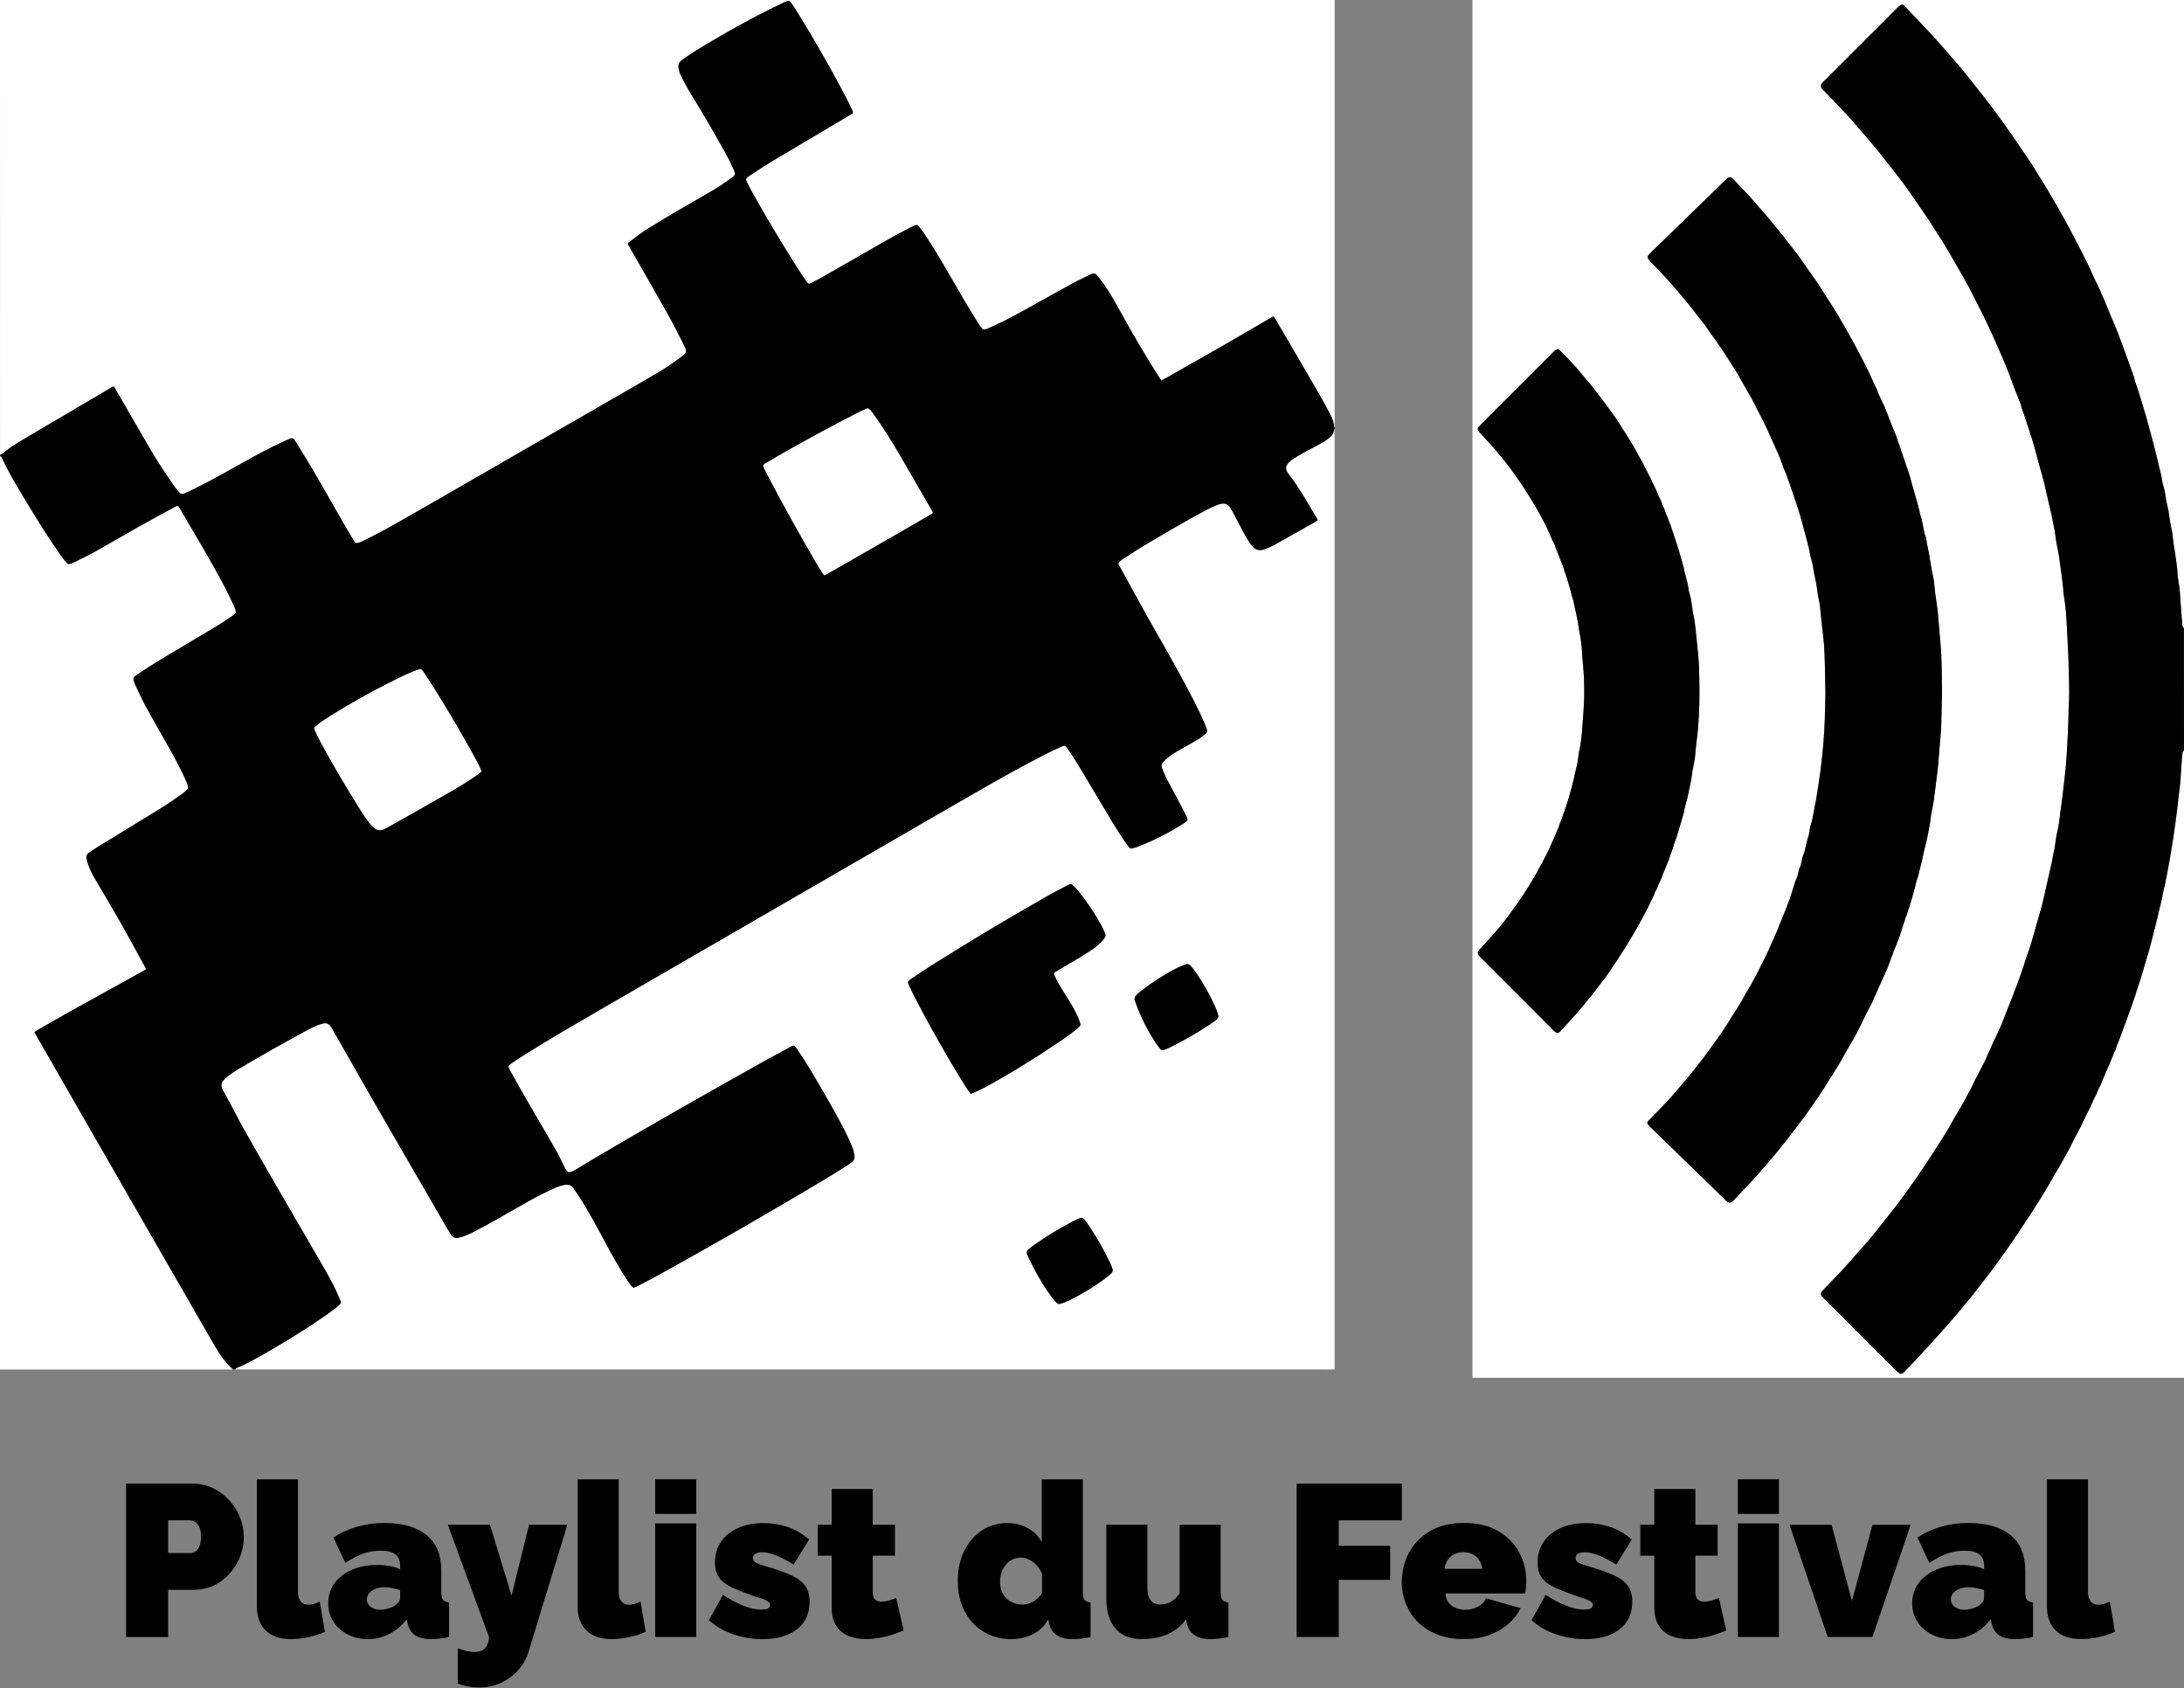 <?xml version="1.0" encoding="utf-8"?>
<!-- Generator: Adobe Illustrator 24.0.1, SVG Export Plug-In . SVG Version: 6.00 Build 0)  -->
<svg version="1.1" id="Calque_1" xmlns="http://www.w3.org/2000/svg" xmlns:xlink="http://www.w3.org/1999/xlink" x="0px" y="0px"
	 viewBox="0 0 8192 6331.9" style="enable-background:new 0 0 8192 6331.9;" xml:space="preserve">
<rect x="0" y="0" width="8192" height="6331.9" fill="#808080" stroke="none"/>
<style type="text/css">
	.st0{fill:#FFFFFF;}
	.st1{enable-background:new    ;}
</style>
<g>
	<path d="M5006.2,1604.1c0,1,0,1.9,0,2.9c-0.8,2.7-2.1,5.3-2.3,8.1c-0.7,9.9-6,17.4-13,23.6c-6.9,6-14.3,11.7-22,16.6
		c-9.4,6-19.3,11.2-29.1,16.5c-17.1,9.2-34.4,17.9-51.4,27.3c-12.3,6.8-24.4,14.1-36.2,21.6c-5.7,3.6-11.1,7.9-15.9,12.6
		c-14.2,13.6-15.3,25.2-4.4,41.3c1.6,2.4,3.5,4.6,5.3,7c6.6,9,13.5,17.8,19.8,27c30,44.2,56.4,90.6,83.9,136.3
		c1.1,1.9,1.5,4.3,2.4,6.8c-3.8,2.4-7,4.5-10.4,6.4c-47.3,26.7-94.6,53.4-142,80c-10.1,5.7-20.5,11.1-31.1,15.9
		c-7,3.2-14.4,5.6-21.8,7.9c-15,4.7-28,0.4-38.4-10.7c-6.6-7-12.5-14.9-17.6-23.1c-7.7-12.3-14.8-25.1-21.6-37.9
		c-11.4-21.4-22.4-43-33.7-64.5c-3.8-7.3-7.8-14.5-12.3-21.5c-8.3-13-20.5-17.3-35.3-13.9c-7.1,1.6-14.1,3.8-20.7,6.8
		c-12.4,5.5-24.8,11.1-36.7,17.6c-80.6,43.8-159.9,89.7-238.5,136.9c-24.9,15-49,31.4-73.4,47.3c-5.2,3.4-10.6,6.8-13.9,12.6
		c0.4,6.2,3.8,11.1,6.5,16.1c34.8,63.4,69.3,126.9,104.7,189.9c50.6,90.1,102.9,179.2,150.9,270.8c21.2,40.4,42.3,80.8,60.1,122.8
		c3.4,8,6.1,16.4,9.3,24.5c2.7,6.8,1.2,12.3-4.6,16.7c-9.3,7-18.2,14.6-28.1,20.6c-20.7,12.6-41.9,24.5-63.1,36.2
		c-17.9,9.9-35.4,20.2-51.3,33.1c-6,4.9-11.5,10.4-16.9,16c-5.9,6.1-7.6,13.2-4.2,21.4c4.9,11.6,8.7,23.7,14.4,34.9
		c13.7,26.8,28.3,53,42.4,79.6c11.1,21,22.2,42,32.9,63.2c3,5.9,6.1,12.1,6,19.3c-7.5,7.9-16.8,13.2-25.8,18.9
		c-36.2,22.8-74,42.5-112.9,60.3c-17.2,7.8-34.8,14.7-52.4,21.7c-5.4,2.1-11.1,3.3-16.8,4.6c-5.2,1.2-9.5-0.4-12.8-4.8
		c-4.6-6.3-9.5-12.3-13.8-18.7c-33.1-48.5-63-99.1-92.9-149.6c-28.9-48.8-57.9-97.6-87.3-146.2c-11-18.2-23-35.9-35.1-53.5
		c-9.8-14.3-10.4-14.5-26-7.5c-19.9,8.9-39.7,18.3-59.1,28.2c-77.8,39.7-154.2,82-229.9,125.5c-118.7,68.1-237.1,136.6-355.5,205.1
		c-359.9,208.2-719.7,416.4-1079.6,624.6c-95.3,55.2-190.5,110.5-283.9,169c-17.7,11.1-35,22.7-52.3,34.3c-4.3,2.9-9.4,5.3-11.3,12
		c3.1,6.4,6.1,13.5,9.9,20.3c19.2,34.3,38.3,68.6,58,102.6c37.4,64.7,75.4,129,112.5,193.8c11.3,19.7,20.5,40.7,30.7,61.1
		c1.5,3,2.9,6.2,4.7,9c5.3,8.1,10.7,10.4,19.8,6.8c7.6-3,14.9-6.9,22-11.2c26.2-15.7,52.1-32.1,78.4-47.5
		c205.4-120.7,412.4-238.4,620.3-354.6c33-18.5,66.5-36.1,99.8-54.1c4.6-2.5,9-5.8,15.3-5.5c6.6,4.7,10.7,11.9,15.3,18.7
		c29.5,43.4,56.1,88.5,82.5,133.8c32.5,55.8,64.7,111.7,93.9,169.2c9.9,19.4,18.7,39.4,27.1,59.6c3.9,9.3,6,19.5,7.8,29.4
		c2.1,11.9-1.9,22-12.2,29.1c-4.8,3.3-9.5,6.7-14.4,9.8c-22.6,14.2-45,28.6-67.9,42.4c-210.9,126.6-424,249.4-639.3,368.4
		c-25.9,14.3-52.2,27.8-78.4,41.5c-5.5,2.9-11,6.1-17.7,6.6c-5.8-3.9-10-9.3-13.8-14.9c-9.7-14.5-19.5-29-28.7-43.8
		c-28.1-45.4-53.2-92.5-78.3-139.6c-24.2-45.4-49.4-90.2-76.6-133.9c-8.7-14-18.3-27.4-27.6-41.1c-7.8-11.4-18.5-14.5-31.8-12.1
		c-14.9,2.8-29.2,7.5-42.8,14c-25.8,12.3-51.7,24.5-76.8,38.3c-48,26.5-95.3,54.2-143.1,81.1c-27.5,15.4-55.2,30.5-83.2,45
		c-12.4,6.4-25.7,11.5-38.8,16.4c-6.3,2.3-13.1,3.5-19.8,4.1c-8.8,0.9-16.1-2.9-21.3-10.1c-2.3-3.1-4.3-6.5-6.3-9.8
		c-8.4-14.2-16.9-28.3-25.2-42.6c-139-239.6-278.1-479.2-414.5-720.2c-2.1-3.8-4.3-7.6-6.9-11.1c-6.6-9.1-15.5-13.2-26.6-10.5
		c-8,1.9-16,4.1-23.6,7.3c-12.1,5.1-24,10.5-35.5,16.8c-45.1,24.6-90.3,49.3-135,74.6c-43.1,24.3-85.8,49.3-128.4,74.4
		c-12.5,7.4-24.4,15.9-36,24.6c-6.5,4.9-12.4,10.9-17.6,17.2c-6.3,7.6-7.8,16.7-4.1,26c2.7,6.7,6,13.3,9.4,19.6
		c10.3,19.2,21,38.3,31.3,57.5c11.2,21,21.6,42.4,33.2,63.1c30.9,55,61.9,109.9,93.5,164.5c70.7,122.2,141.9,244.1,212.6,366.3
		c20.9,36.1,40.8,72.8,57.7,111c2.5,5.8,4.7,11.7,6.9,17.6c1.9,5.1,0.7,9.6-3.2,13.3c-4.6,4.3-9,8.9-14.1,12.6
		c-15.9,11.9-31.7,24-48.2,35.2c-74.1,50.7-150.6,97.7-228.8,141.9c-31.2,17.7-62.4,35.5-96,48.6c-2,0.8-3.3,3.1-5,4.7
		c-2.9,0-5.8,0-8.7,0c-30-25.7-50.8-58.4-70.6-91.8c-2.2-3.8-4.4-7.5-6.6-11.3c-60.3-104.7-120.7-209.3-180.9-314
		c-160.1-278.4-320-556.9-480-835.3c-2.4-4.1-4.5-8.4-7-13.1c3.8-2.5,6.9-4.8,10.2-6.7c35.7-20.6,71.3-41.5,107.3-61.5
		c95.8-53.3,191.8-106.3,287.7-159.5c4.5-2.5,9.7-4.2,13.4-8.9c-1.2-2.4-2.1-4.6-3.3-6.7c-31.1-56.5-61.6-113.4-93.5-169.5
		c-30.4-53.6-62.2-106.4-93.4-159.5c-9.8-16.8-19-33.8-25.6-52.2c-2.9-8.2-5.3-16.6-7.1-25.1c-2.1-9.9,0.8-18.1,9.8-23.8
		c7.4-4.7,14.3-10.1,21.7-14.7c52.5-32.3,105-64.5,157.5-96.7c34.7-21.3,69.8-42.1,104.2-64c22.9-14.6,45-30.5,67.2-46.1
		c5.9-4.2,11.2-9.3,16.7-14c3.7-3.2,4.7-7.3,3.4-11.9c-1.2-4.2-2.3-8.5-4-12.5c-4.5-10.7-9.1-21.4-14.1-31.9
		c-24-49.9-51.2-98-78.7-146c-21.7-37.9-43.4-75.8-64-114.2c-12.9-23.9-24.1-48.7-35.7-73.2c-3.1-6.5-5.1-13.6-7.4-20.5
		c-2-6.2-0.8-11.4,4.9-15.3c6-4.1,11.7-8.7,17.7-12.7c45-30.5,91.7-58.2,138.5-86c51.7-30.7,103.5-61.3,155-92.3
		c19.1-11.5,37.4-24.3,56-36.7c4.4-2.9,9.2-5.5,11.6-11.4c-0.9-9.9-5.1-19.3-9.4-28.4c-11.4-24.1-22.7-48.3-35.2-71.9
		c-52.8-100-112.1-196.3-168.4-294.3c-1.1-2-2.9-3.6-4.8-5.8c-4.4,2.1-8.4,3.8-12.2,5.8c-44.7,24.4-89.6,48.4-134,73.3
		c-51.2,28.8-101.6,58.8-152.8,87.5c-27.9,15.6-56.7,29.6-85.2,44.2c-5.6,2.9-11.7,4.8-17.4,7.3c-6.1,2.7-11.2,2.1-15.5-3.4
		c-2.7-3.4-5.8-6.5-8.4-10c-6.4-8.5-12.9-17-19-25.8c-34.3-48.9-66.5-99.1-97.5-150.1c-41.9-68.7-85.1-136.8-119.1-210
		c-1.2-2.5-2.9-3.7-5.6-3.8c0-1.9,0-3.9,0-5.8c1.7-0.8,3.8-1.4,5.2-2.6c24.1-20.6,50.8-37.3,77.8-53.6c46.1-27.8,92.7-54.7,139.1-82
		c63.5-37.4,127-74.9,190.6-112.2c4.4-2.6,8.4-6.6,14.5-6.6c2.6,4.3,5.2,8.4,7.6,12.5c26,44.9,51.9,89.9,77.9,134.8
		c31.1,53.8,61.7,107.8,95.6,159.9c15.6,24,32,47.5,48.3,70.9c5,7.1,11,13.5,16.7,20.2c4.3,5,9.5,6.4,15.7,3.7
		c7.6-3.3,15.2-6.4,22.6-10c54.3-26,107-55,159.4-84.4c51.6-28.9,103.1-58.1,156.2-84.3c17-8.4,34.2-16.2,51.5-23.9
		c6.1-2.7,12.3-5.8,20.2-4.9c6.4,6.1,11.3,14,16,21.8c22.3,36.4,44.8,72.7,66.3,109.5c36.8,63.3,72.8,127.1,109.4,190.6
		c11.8,20.6,24.1,41,36.3,61.4c5.5,9.3,6.8,11.4,20.3,7.4c3.7-1.1,7.3-2.7,10.8-4.4c10.1-4.8,20.2-9.4,30.1-14.5
		c70.6-36.6,139.5-76.5,208.4-116.2c246.8-141.9,493.5-284.2,740.3-426.3c47.5-27.4,95.1-54.5,142.1-82.8c23.2-14,45.3-30,67.5-45.5
		c7.5-5.2,14.1-11.8,21.1-17.9c5.4-4.7,6.7-10.4,3.7-17c-3.2-7.1-5.9-14.4-9.5-21.3c-20.1-38.7-39.6-77.9-60.9-115.9
		c-45.6-81.2-92.3-161.8-138.5-242.7c-3.1-5.4-6-11-8.9-16.3c1.5-1.7,2.3-3,3.4-3.8c21.5-15.8,42.2-32.9,64.6-47.2
		c39.3-25,79.4-48.7,119.5-72.3c46-27.1,92.7-52.9,138.5-80.3c21.6-12.9,42.3-27.4,62.8-42.1c16.6-11.9,16.9-14,8.6-32.5
		c-8.2-18.1-16.7-36.1-26.3-53.5c-25.7-46.2-51.7-92.2-78.4-137.9c-21.8-37.3-45-73.7-66.9-110.9c-9.8-16.7-18.4-34.1-26.9-51.5
		c-4.5-9.1-7.2-19-8.3-29.3c-1-9.9,1.6-18.2,9.8-24.4c5.4-4.1,10.6-8.5,16.3-12.2c13.3-8.9,26.6-17.8,40.2-26.3
		c75-46.6,151.9-90,230-131.2c31.7-16.7,64.2-32.1,96.4-47.9c5.6-2.8,11.7-4.7,17.6-6.8c4.1-1.4,7.7-0.3,10.3,3.2
		c4.9,6.6,10,13.1,14.4,20.1c19.9,32.2,40.1,64.2,59.3,96.8c48.8,82.7,96.1,166.3,140.2,251.7c6.2,12.1,12,24.4,17.7,36.7
		c1.7,3.8,4.4,7.7,2.3,13.5c-3.8,2.4-8.2,5.3-12.7,8c-27.9,16.6-55.9,33.2-83.8,49.8c-70.1,41.6-140.4,82.8-210.3,124.8
		c-26.6,16-52.3,33.4-78.3,50.4c-5.6,3.7-11.6,7.1-15.5,14c1.2,3.3,2.2,7,3.9,10.4c6.8,13.4,13.5,26.9,20.9,40
		c53.5,95.7,110.1,189.6,168.7,282.3c9.8,15.6,20.3,30.8,30.7,46c3.2,4.7,6,10.1,12.6,13.1c3.8-1.7,8.3-3.4,12.6-5.5
		c9.9-5.1,19.9-10.2,29.5-15.7c60.2-34.4,120.5-68.8,180.6-103.4c50.9-29.3,101.7-58.6,154.1-85.2c6.9-3.5,14-6.6,21.1-9.9
		c5-2.3,9.5-1.5,13,3c7.7,10,15.9,19.7,22.7,30.2c19.7,30.6,39.5,61.1,58,92.4c32.6,55.1,64.1,110.9,96.5,166.1
		c15.2,25.9,31.4,51.3,47.3,76.8c4.1,6.6,8.8,12.8,13.4,19c2.2,3,5.3,4.2,9,3.2c3.7-1,7.5-1.9,11.1-3.4c10.7-4.5,21.5-8.9,32-13.9
		c46.6-21.9,91.5-46.8,136.4-71.9c52.1-29.1,104.2-58.2,156.6-86.7c20.9-11.3,42.7-20.9,63.9-31.5c8.6-4.3,15.8-3.3,21.9,4.3
		c3.1,3.8,6.6,7.1,9.5,11c5.9,7.7,11.7,15.5,17.3,23.4c22.6,32.3,41.8,66.5,60.8,100.9c46.2,83.7,94.2,166.3,145.8,246.8
		c2.6,4,5.3,7.9,8.4,12.5c3.7-2,6.6-3.5,9.5-5.1c76.7-43.6,153.6-87.1,230.2-131c56-32.1,111.5-64.9,167.3-97.3
		c4.5-2.6,8.5-6.4,14.7-6.6c2.3,3.7,4.7,7.3,6.9,11.1c54.2,92.5,108.5,184.9,162.3,277.6c15.1,26,29.2,52.5,43.1,79.2
		c6.9,13.3,12.9,27.2,13.7,42.6C5004.2,1599.6,5005.4,1601.8,5006.2,1604.1z M3255.4,1531.1c-3.3,1.1-7,2.1-10.4,3.7
		c-10.5,4.9-21.1,9.9-31.4,15.2c-98.4,50.4-195.5,103.3-291.6,158c-16.4,9.4-32.6,19.1-48.8,29c-4,2.4-8.9,4.2-10.8,10
		c1.3,3.2,2.5,6.8,4.2,10.3c5.8,11.8,11.5,23.5,17.6,35.1c55.5,105.1,113.2,208.9,173,311.6c9,15.5,18.6,30.7,28.1,45.9
		c1.7,2.7,4.2,5,6.8,7.9c9-4.9,17.6-9.4,25.9-14.2c67.4-38.5,134.8-76.9,202-115.6c56.3-32.4,112.6-65,168.8-97.6
		c3.6-2.1,8.4-2.9,9.8-8.5c-2.4-4.4-4.9-9-7.6-13.6c-30.1-52.1-60.1-104.1-90.2-156.2c-30.6-52.9-61.4-105.7-95.3-156.6
		c-11.3-17-23.2-33.4-35.2-49.9C3266.6,1540.1,3262.5,1534.6,3255.4,1531.1z M1806,2893.2c-2.5-6-4.2-10.6-6.3-14.9
		c-6.1-12.1-12.1-24.3-18.6-36.2c-40.8-75-84.1-148.5-128.6-221.4c-18.9-31-38.3-61.9-58.6-92c-15.1-22.4-11.5-22.5-39.7-11.9
		c-18.1,6.8-35.7,15.1-53.2,23.5c-69.9,33.7-138,70.8-205,110.1c-26.8,15.7-53,32.2-79.2,49c-11,7-21.4,15.1-31.5,23.4
		c-7.6,6.3-8,8.7-3.9,17.7c5.8,12.8,11.9,25.5,18.6,37.8c48,89.3,99.8,176.4,153.6,262.3c9.3,14.8,19.4,29,29.8,43
		c5.5,7.3,12,14,18.6,20.3c11,10.4,23.8,12.4,37.6,6c5.7-2.6,11.4-5.4,16.9-8.5c76-42.9,152.1-85.7,227.8-129.1
		c35.8-20.5,70.9-42,104.7-65.8C1794.7,2902.7,1799.7,2898.2,1806,2893.2z"/>
	<path class="st0" d="M5006.2,1604.1c-0.7-2.3-2-4.5-2.1-6.8c-0.8-15.5-6.8-29.3-13.7-42.6c-13.9-26.7-28-53.2-43.1-79.2
		c-53.9-92.7-108.2-185.1-162.3-277.6c-2.2-3.7-4.6-7.3-6.9-11.1c-6.2,0.2-10.2,4.1-14.7,6.6c-55.8,32.4-111.3,65.2-167.3,97.3
		c-76.6,43.9-153.4,87.4-230.2,131c-2.9,1.6-5.8,3.1-9.5,5.1c-3.1-4.6-5.9-8.5-8.4-12.5c-51.6-80.5-99.6-163.1-145.8-246.8
		c-19-34.4-38.2-68.7-60.8-100.9c-5.6-7.9-11.4-15.7-17.3-23.4c-2.9-3.8-6.5-7.2-9.5-11c-6.2-7.5-13.3-8.6-21.9-4.3
		c-21.3,10.6-43.1,20.2-63.9,31.5c-52.4,28.5-104.5,57.6-156.6,86.7c-44.9,25.1-89.9,50-136.4,71.9c-10.5,4.9-21.3,9.4-32,13.9
		c-3.6,1.5-7.4,2.4-11.1,3.4c-3.7,1-6.8-0.2-9-3.2c-4.6-6.3-9.3-12.4-13.4-19c-15.9-25.5-32.1-50.9-47.3-76.8
		c-32.4-55.2-63.9-111-96.5-166.1c-18.5-31.3-38.3-61.8-58-92.4c-6.8-10.6-15-20.2-22.7-30.2c-3.4-4.5-7.9-5.3-13-3
		c-7.1,3.2-14.2,6.3-21.1,9.9c-52.4,26.5-103.2,55.9-154.1,85.2c-60.1,34.6-120.4,69-180.6,103.4c-9.7,5.5-19.6,10.6-29.5,15.7
		c-4.3,2.2-8.8,3.9-12.6,5.5c-6.6-3-9.4-8.4-12.6-13.1c-10.4-15.2-20.8-30.4-30.7-46c-58.6-92.7-115.2-186.6-168.7-282.3
		c-7.3-13.1-14-26.6-20.9-40c-1.7-3.4-2.7-7.1-3.9-10.4c3.9-6.9,9.9-10.3,15.5-14c26-17,51.7-34.5,78.3-50.4
		c69.9-42,140.1-83.2,210.3-124.8c28-16.6,55.9-33.2,83.8-49.8c4.6-2.7,9-5.6,12.7-8c2.1-5.8-0.6-9.7-2.3-13.5
		c-5.6-12.3-11.4-24.6-17.7-36.7c-44.1-85.4-91.4-168.9-140.2-251.7c-19.2-32.6-39.4-64.6-59.3-96.8c-4.3-7-9.5-13.5-14.4-20.1
		c-2.6-3.5-6.2-4.7-10.3-3.2c-5.9,2.1-12,4.1-17.6,6.8c-32.2,15.8-64.7,31.1-96.4,47.9c-78.1,41.2-155,84.6-230,131.2
		c-13.6,8.4-26.9,17.3-40.2,26.3c-5.6,3.8-10.9,8.2-16.3,12.2c-8.2,6.2-10.7,14.6-9.8,24.4c1,10.3,3.8,20.1,8.3,29.3
		c8.5,17.4,17.1,34.9,26.9,51.5c21.9,37.2,45.2,73.6,66.9,110.9c26.7,45.6,52.7,91.7,78.4,137.9c9.7,17.3,18.2,35.4,26.3,53.5
		c8.4,18.5,8,20.6-8.6,32.5c-20.5,14.7-41.2,29.2-62.8,42.1c-45.8,27.3-92.5,53.2-138.5,80.3c-40.1,23.6-80.2,47.3-119.5,72.3
		c-22.4,14.3-43.2,31.3-64.6,47.2c-1.1,0.8-1.9,2.1-3.4,3.8c2.9,5.3,5.8,10.9,8.9,16.3c46.2,80.9,92.9,161.5,138.5,242.7
		c21.4,38,40.8,77.2,60.9,115.9c3.6,6.9,6.3,14.2,9.5,21.3c3,6.6,1.7,12.3-3.7,17c-6.9,6.1-13.5,12.6-21.1,17.9
		c-22.3,15.5-44.3,31.6-67.5,45.5c-47,28.2-94.6,55.4-142.1,82.8c-246.7,142.2-493.4,284.4-740.3,426.3
		c-69,39.7-137.8,79.5-208.4,116.2c-9.9,5.1-20,9.8-30.1,14.5c-3.5,1.7-7.1,3.3-10.8,4.4c-13.5,4-14.7,1.9-20.3-7.4
		c-12.1-20.4-24.4-40.8-36.3-61.4c-36.5-63.5-72.5-127.3-109.4-190.6c-21.5-36.9-44-73.1-66.3-109.5c-4.8-7.8-9.6-15.7-16-21.8
		c-7.9-0.9-14.1,2.2-20.2,4.9c-17.3,7.7-34.5,15.5-51.5,23.9c-53.1,26.2-104.6,55.3-156.2,84.3c-52.5,29.4-105.2,58.4-159.4,84.4
		c-7.4,3.6-15.1,6.7-22.6,10c-6.1,2.7-11.4,1.3-15.7-3.7c-5.7-6.7-11.7-13-16.7-20.2c-16.4-23.5-32.7-47-48.3-70.9
		c-33.9-52.1-64.5-106.1-95.6-159.9c-26-44.9-51.9-89.9-77.9-134.8c-2.4-4.2-5-8.2-7.6-12.5c-6.2,0-10.1,4-14.5,6.6
		c-63.6,37.3-127.1,74.8-190.6,112.2c-46.4,27.3-93,54.3-139.1,82c-27,16.2-53.8,33-77.8,53.6c-1.4,1.2-3.4,1.7-5.2,2.6
		C0,1137.4,0,568.8,0,0c1668.7,0,3337.4,0,5006.2,0C5006.2,534.8,5006.2,1069.5,5006.2,1604.1z"/>
	<path class="st0" d="M882.4,5135.8c1.6-1.6,3-4,5-4.7c33.6-13.1,64.8-31,96-48.6c78.2-44.2,154.6-91.2,228.8-141.9
		c16.4-11.2,32.2-23.3,48.2-35.2c5-3.8,9.5-8.3,14.1-12.6c3.9-3.7,5.1-8.2,3.2-13.3c-2.2-5.9-4.4-11.8-6.9-17.6
		c-16.9-38.2-36.8-74.9-57.7-111c-70.7-122.2-141.9-244.1-212.6-366.3c-31.6-54.6-62.6-109.5-93.5-164.5
		c-11.6-20.7-22-42.1-33.2-63.1c-10.3-19.3-21-38.3-31.3-57.5c-3.4-6.4-6.7-12.9-9.4-19.6c-3.8-9.3-2.2-18.4,4.1-26
		c5.2-6.3,11.1-12.3,17.6-17.2c11.6-8.7,23.5-17.2,36-24.6c42.6-25.1,85.4-50.1,128.4-74.4c44.8-25.3,89.9-50,135-74.6
		c11.5-6.3,23.4-11.7,35.5-16.8c7.5-3.2,15.6-5.3,23.6-7.3c11.1-2.7,20,1.4,26.6,10.5c2.5,3.5,4.7,7.3,6.9,11.1
		c136.4,241.1,275.5,480.6,414.5,720.2c8.3,14.3,16.8,28.4,25.2,42.6c2,3.3,4,6.7,6.3,9.8c5.3,7.2,12.5,11,21.3,10.1
		c6.7-0.7,13.6-1.8,19.8-4.1c13.1-4.9,26.4-10,38.8-16.4c28-14.5,55.7-29.5,83.2-45c47.8-26.8,95.1-54.6,143.1-81.1
		c25-13.8,51-26,76.8-38.3c13.6-6.5,27.9-11.2,42.8-14c13.3-2.5,24,0.7,31.8,12.1c9.3,13.6,18.8,27.1,27.6,41.1
		c27.2,43.7,52.3,88.5,76.6,133.9c25.2,47.1,50.2,94.2,78.3,139.6c9.2,14.8,19,29.3,28.7,43.8c3.8,5.6,8,11,13.8,14.9
		c6.7-0.6,12.2-3.8,17.7-6.6c26.2-13.7,52.6-27.2,78.4-41.5c215.3-119,428.4-241.8,639.3-368.4c22.9-13.7,45.3-28.2,67.9-42.4
		c4.9-3.1,9.6-6.5,14.4-9.8c10.3-7.1,14.3-17.2,12.2-29.1c-1.8-10-3.9-20.1-7.8-29.4c-8.3-20.1-17.2-40.1-27.1-59.6
		c-29.3-57.5-61.5-113.4-93.9-169.2c-26.4-45.3-53-90.4-82.5-133.8c-4.6-6.7-8.7-14-15.3-18.7c-6.3-0.3-10.7,3-15.3,5.5
		c-33.3,18-66.8,35.6-99.8,54.1c-207.9,116.2-415,233.9-620.3,354.6c-26.3,15.5-52.2,31.8-78.4,47.5c-7,4.2-14.4,8.2-22,11.2
		c-9.1,3.6-14.5,1.3-19.8-6.8c-1.8-2.8-3.2-6-4.7-9c-10.2-20.4-19.4-41.3-30.7-61.1c-37.1-64.8-75.1-129.1-112.5-193.8
		c-19.7-34-38.8-68.3-58-102.6c-3.8-6.7-6.8-13.9-9.9-20.3c1.8-6.7,7-9.1,11.3-12c17.3-11.6,34.7-23.2,52.3-34.3
		c93.3-58.5,188.6-113.8,283.9-169c359.9-208.2,719.7-416.5,1079.6-624.6c118.4-68.5,236.8-137,355.5-205.1
		c75.7-43.4,152.1-85.7,229.9-125.5c19.4-9.9,39.2-19.3,59.1-28.2c15.6-7,16.2-6.7,26,7.5c12.1,17.6,24.1,35.3,35.1,53.5
		c29.4,48.6,58.4,97.4,87.3,146.2c29.9,50.5,59.8,101,92.9,149.6c4.4,6.4,9.2,12.5,13.8,18.7c3.2,4.4,7.6,6,12.8,4.8
		c5.7-1.3,11.4-2.5,16.8-4.6c17.6-7,35.2-13.9,52.4-21.7c38.9-17.7,76.7-37.5,112.9-60.3c9-5.7,18.3-11,25.8-18.9
		c0.1-7.3-3-13.4-6-19.3c-10.7-21.2-21.8-42.2-32.9-63.2c-14.1-26.6-28.7-52.8-42.4-79.6c-5.7-11.2-9.5-23.3-14.4-34.9
		c-3.4-8.2-1.7-15.3,4.2-21.4c5.4-5.6,10.9-11.1,16.9-16c15.9-12.9,33.4-23.2,51.3-33.1c21.2-11.7,42.3-23.7,63.1-36.2
		c9.9-6,18.8-13.6,28.1-20.6c5.8-4.3,7.3-9.9,4.6-16.7c-3.2-8.1-5.9-16.4-9.3-24.5c-17.8-42.1-38.9-82.5-60.1-122.8
		c-47.9-91.6-100.3-180.7-150.9-270.8c-35.4-63-69.9-126.5-104.7-189.9c-2.8-5-6.1-9.9-6.5-16.1c3.3-5.8,8.7-9.2,13.9-12.6
		c24.4-15.9,48.4-32.4,73.4-47.3c78.6-47.2,157.9-93.2,238.5-136.9c11.9-6.5,24.3-12.1,36.7-17.6c6.6-2.9,13.6-5.1,20.7-6.8
		c14.7-3.4,27,0.8,35.3,13.9c4.4,6.9,8.4,14.2,12.3,21.5c11.3,21.4,22.3,43.1,33.7,64.5c6.9,12.8,13.9,25.6,21.6,37.9
		c5.1,8.2,11,16,17.6,23.1c10.4,11.1,23.4,15.4,38.4,10.7c7.4-2.3,14.8-4.6,21.8-7.9c10.6-4.9,20.9-10.2,31.1-15.9
		c47.4-26.6,94.7-53.3,142-80c3.3-1.9,6.5-4,10.4-6.4c-0.8-2.5-1.2-4.9-2.4-6.8c-27.5-45.8-53.9-92.1-83.9-136.3
		c-6.3-9.2-13.2-18-19.8-27c-1.7-2.3-3.6-4.6-5.3-7c-10.9-16-9.8-27.7,4.4-41.3c4.9-4.7,10.2-9,15.9-12.6
		c11.9-7.5,23.9-14.8,36.2-21.6c17-9.4,34.3-18.1,51.4-27.3c9.8-5.3,19.7-10.5,29.1-16.5c7.7-4.9,15.1-10.6,22-16.6
		c7-6.1,12.3-13.7,13-23.6c0.2-2.7,1.5-5.4,2.3-8.1c0,1176,0,2352.1,0,3528.8C3631.6,5135.8,2257,5135.8,882.4,5135.8z M3640.7,4102
		c7.5-2.7,13.6-4.3,19.3-7c12.7-6,25.4-12.1,37.8-18.8c93.8-51,184.3-107.6,272.9-167.1c20.5-13.8,40.4-28.6,60.3-43.2
		c6.2-4.6,11.8-10,17.5-15.3c3.9-3.6,5.2-8,3.2-13.2c-2.9-7.7-5.3-15.6-8.6-23.1c-10.6-24-23.8-46.6-37.8-68.8
		c-11.4-18.1-22.8-36.1-33.6-54.5c-5.9-10-10.7-20.6-15.7-31.1c-1.6-3.4-3.1-7.2-0.6-12.5c3.8-2.4,8.6-5.7,13.6-8.6
		c30.5-18.1,61.1-35.8,91.4-54.2c16.2-9.8,32-20.2,47.3-31.2c9.4-6.8,17.8-15,26.1-23.1c4.1-4,7.2-9.1,10.3-14
		c3.3-5.2,3.7-10.8,0.8-16.6c-4.3-8.7-7.9-17.7-12.5-26.2c-24.1-45-52.2-87.4-84.2-127.2c-6.1-7.5-12.6-14.8-19.4-21.6
		c-10.4-10.4-12.1-10.8-25.3-4c-25,12.9-49.9,25.9-74.4,39.8c-147.8,83.7-293.3,171.1-436.9,261.6c-24.2,15.3-47.9,31.4-71.6,47.3
		c-5.5,3.7-11.6,7.2-15.4,14.1c1.6,4.2,3,8.8,5.1,13.2c6.2,13.2,12.2,26.4,18.9,39.3c43.8,85.5,90.9,169.2,139.6,251.9
		c18.7,31.8,38.3,63,57.7,94.3C3630.5,4088.6,3635.4,4094.6,3640.7,4102z M3850.6,4696c2,8.9,6.1,17.7,10.3,26.4
		c19.1,39.8,40.5,78.4,65,115.2c8.3,12.5,17.5,24.4,26.6,36.4c3.5,4.6,7.7,8.7,11.9,12.7c3.7,3.6,8.1,5,13.4,3.2
		c4.6-1.6,9.3-2.8,13.8-4.6c8.9-3.8,17.9-7.6,26.5-12c43.3-22,84.8-47.1,124-75.7c9-6.5,17.2-14.2,25.7-21.3
		c6.5-5.4,7.5-12.1,4.4-19.7c-2.9-7.2-5.6-14.5-8.9-21.5c-23.7-49.5-51-97-81.6-142.5c-4.3-6.4-9.4-12.4-14-18.6
		c-4.7-6.4-10.6-8.1-17.8-4.8c-8.8,4-17.8,7.6-26.4,12.1c-49.6,25.6-97.1,54.7-142.8,86.8c-7.1,5-13.9,10.6-20.7,16.1
		C3856,4687.2,3852.2,4690.3,3850.6,4696z M4570.5,3812.7c-1.2-5.1-1.9-9.5-3.4-13.5c-3.3-9.1-6.6-18.3-10.6-27.1
		c-19.1-42-41.7-82.1-67.6-120.3c-4.6-6.8-9.6-13.4-14.7-19.9c-2.7-3.4-5.8-6.5-8.7-9.8c-5.5-6.2-12.2-7.7-19.7-4.7
		c-9,3.6-18.2,6.8-26.8,11.1c-47.9,23.9-92.8,52.5-135.2,85.1c-5.4,4.1-10.6,8.6-15.5,13.2c-14.2,13.1-15.3,15.9-8.6,34.2
		c6.5,17.7,13.7,35.2,21.5,52.4c15.5,34,33.3,66.9,54,98c5.4,8.1,11.5,15.6,17.5,23.2c3.4,4.3,7.8,5.5,13,3.3
		c8.5-3.6,17.1-6.8,25.4-10.9c51.7-25.8,101.6-54.7,149.8-86.6c6.1-4,11.9-8.3,17.8-12.7c2.7-2,5.6-4.1,7.6-6.7
		C4568.2,3818.5,4569.2,3815.3,4570.5,3812.7z"/>
	<path class="st0" d="M0,1711.8c2.7,0,4.4,1.3,5.6,3.8c34,73.2,77.2,141.3,119.1,210c31.1,50.9,63.2,101.2,97.5,150.1
		c6.1,8.7,12.6,17.3,19,25.8c2.6,3.5,5.8,6.6,8.4,10c4.3,5.5,9.4,6.1,15.5,3.4c5.8-2.5,11.8-4.5,17.4-7.3
		c28.5-14.6,57.3-28.5,85.2-44.2c51.2-28.7,101.6-58.7,152.8-87.5c44.4-25,89.3-49,134-73.3c3.8-2,7.7-3.7,12.2-5.8
		c1.8,2.2,3.6,3.8,4.8,5.8c56.3,98,115.6,194.3,168.4,294.3c12.4,23.6,23.8,47.8,35.2,71.9c4.3,9.1,8.5,18.5,9.4,28.4
		c-2.4,5.8-7.2,8.5-11.6,11.4c-18.6,12.4-36.9,25.1-56,36.7c-51.5,31.1-103.3,61.6-155,92.3c-46.7,27.7-93.4,55.5-138.5,86
		c-6,4.1-11.7,8.6-17.7,12.7c-5.7,3.9-6.9,9.1-4.9,15.3c2.3,6.9,4.3,14,7.4,20.5c11.6,24.5,22.8,49.3,35.7,73.2
		c20.7,38.4,42.3,76.4,64,114.2c27.5,48,54.8,96.1,78.7,146c5,10.5,9.6,21.2,14.1,31.9c1.7,4,2.8,8.3,4,12.5
		c1.3,4.6,0.3,8.7-3.4,11.9c-5.5,4.7-10.8,9.9-16.7,14c-22.3,15.6-44.3,31.5-67.2,46.1c-34.4,21.9-69.4,42.7-104.2,64
		c-52.5,32.2-105.1,64.4-157.5,96.7c-7.4,4.6-14.3,10-21.7,14.7c-9,5.7-11.9,13.9-9.8,23.8c1.8,8.5,4.2,17,7.1,25.1
		c6.6,18.3,15.8,35.4,25.6,52.2c31.2,53.1,62.9,105.9,93.4,159.5c31.8,56.1,62.4,112.9,93.5,169.5c1.1,2.1,2.1,4.3,3.3,6.7
		c-3.6,4.8-8.8,6.4-13.4,8.9c-95.9,53.2-191.9,106.1-287.7,159.5c-36,20.1-71.6,41-107.3,61.5c-3.3,1.9-6.4,4.2-10.2,6.7
		c2.5,4.7,4.6,8.9,7,13.1c160,278.4,320,556.9,480,835.3c60.2,104.7,120.6,209.3,180.9,314c2.2,3.8,4.3,7.6,6.6,11.3
		c19.8,33.5,40.6,66.2,70.6,91.8c-291.2,0-582.5,0-873.7,0C0,3994.5,0,2853.2,0,1711.8z"/>
	<path class="st0" d="M3255.4,1531.1c7,3.5,11.1,9,15.1,14.4c11.9,16.5,23.9,33,35.2,49.9c33.8,50.9,64.7,103.7,95.3,156.6
		c30.1,52.1,60.2,104.1,90.2,156.2c2.7,4.6,5.2,9.3,7.6,13.6c-1.4,5.6-6.2,6.4-9.8,8.5c-56.2,32.6-112.4,65.2-168.8,97.6
		c-67.3,38.6-134.7,77.1-202,115.6c-8.4,4.8-16.9,9.3-25.9,14.2c-2.6-3-5.1-5.2-6.8-7.9c-9.5-15.2-19.1-30.4-28.1-45.9
		c-59.8-102.7-117.6-206.5-173-311.6c-6.1-11.6-11.8-23.4-17.6-35.1c-1.7-3.4-2.9-7.1-4.2-10.3c1.9-5.8,6.8-7.5,10.8-10
		c16.2-9.8,32.4-19.6,48.8-29c96.1-54.7,193.2-107.6,291.6-158c10.4-5.3,20.9-10.3,31.4-15.2
		C3248.5,1533.2,3252.2,1532.2,3255.4,1531.1z"/>
	<path class="st0" d="M1806,2893.2c-6.3,5-11.4,9.5-16.8,13.3c-33.7,23.8-68.9,45.3-104.7,65.8c-75.7,43.4-151.8,86.1-227.8,129.1
		c-5.5,3.1-11.2,5.8-16.9,8.5c-13.8,6.4-26.6,4.4-37.6-6c-6.7-6.3-13.2-13-18.6-20.3c-10.4-14-20.6-28.2-29.8-43
		c-53.9-85.9-105.7-173-153.6-262.3c-6.6-12.4-12.8-25.1-18.6-37.8c-4.1-9-3.7-11.4,3.9-17.7c10.1-8.3,20.5-16.4,31.5-23.4
		c26.1-16.7,52.4-33.3,79.2-49c67-39.2,135.1-76.4,205-110.1c17.5-8.4,35.1-16.7,53.2-23.5c28.2-10.6,24.6-10.5,39.7,11.9
		c20.3,30.2,39.7,61,58.6,92c44.4,72.9,87.8,146.4,128.6,221.4c6.5,11.9,12.5,24.1,18.6,36.2
		C1801.9,2882.6,1803.5,2887.2,1806,2893.2z"/>
	<path d="M3640.7,4102c-5.4-7.4-10.3-13.4-14.3-19.9c-19.4-31.3-39-62.6-57.7-94.3c-48.7-82.8-95.9-166.4-139.6-251.9
		c-6.6-12.9-12.7-26.2-18.9-39.3c-2-4.3-3.5-8.9-5.1-13.2c3.8-6.9,9.8-10.3,15.4-14.1c23.8-16,47.4-32.1,71.6-47.3
		c143.6-90.6,289.1-178,436.9-261.6c24.5-13.9,49.4-26.8,74.4-39.8c13.2-6.8,14.9-6.4,25.3,4c6.9,6.8,13.4,14.1,19.4,21.6
		c32,39.8,60.1,82.2,84.2,127.2c4.6,8.5,8.2,17.5,12.5,26.2c2.8,5.8,2.4,11.4-0.8,16.6c-3.1,4.9-6.2,10-10.3,14
		c-8.3,8.1-16.7,16.3-26.1,23.1c-15.3,11-31.2,21.4-47.3,31.2c-30.3,18.4-60.9,36.1-91.4,54.2c-5,2.9-9.8,6.2-13.6,8.6
		c-2.5,5.3-1.1,9.1,0.6,12.5c5,10.5,9.9,21.1,15.7,31.1c10.8,18.4,22.2,36.4,33.6,54.5c14,22.2,27.2,44.8,37.8,68.8
		c3.3,7.5,5.7,15.4,8.6,23.1c2,5.2,0.7,9.6-3.2,13.2c-5.7,5.2-11.3,10.7-17.5,15.3c-19.9,14.6-39.8,29.4-60.3,43.2
		c-88.6,59.5-179.1,116.1-272.9,167.1c-12.3,6.7-25,12.8-37.8,18.8C3654.4,4097.7,3648.3,4099.3,3640.7,4102z"/>
	<path d="M3850.6,4696c1.6-5.7,5.4-8.8,9.2-11.9c6.8-5.5,13.5-11,20.7-16.1c45.7-32.1,93.2-61.2,142.8-86.8
		c8.6-4.4,17.6-8.1,26.4-12.1c7.2-3.3,13.1-1.6,17.8,4.8c4.6,6.2,9.7,12.2,14,18.6c30.7,45.5,58,92.9,81.6,142.5
		c3.3,7,6,14.3,8.9,21.5c3.1,7.6,2.1,14.2-4.4,19.7c-8.5,7.1-16.7,14.8-25.7,21.3c-39.3,28.6-80.7,53.7-124,75.7
		c-8.6,4.4-17.6,8.2-26.5,12c-4.4,1.9-9.2,3-13.8,4.6c-5.2,1.9-9.6,0.4-13.4-3.2c-4.2-4-8.4-8.1-11.9-12.7
		c-9.1-12-18.3-23.9-26.6-36.4c-24.5-36.8-45.9-75.3-65-115.2C3856.7,4713.7,3852.7,4704.9,3850.6,4696z"/>
	<path d="M4570.5,3812.7c-1.3,2.5-2.3,5.8-4.3,8.3c-2.1,2.6-4.9,4.7-7.6,6.7c-5.8,4.3-11.7,8.7-17.8,12.7
		c-48.2,31.9-98.1,60.8-149.8,86.6c-8.2,4.1-16.9,7.3-25.4,10.9c-5.2,2.2-9.6,1-13-3.3c-6-7.6-12.2-15.1-17.5-23.2
		c-20.7-31.2-38.5-64-54-98c-7.8-17.2-15-34.7-21.5-52.4c-6.7-18.2-5.5-21.1,8.6-34.2c5-4.6,10.2-9,15.5-13.2
		c42.4-32.6,87.4-61.2,135.2-85.1c8.6-4.3,17.8-7.6,26.8-11.1c7.6-3,14.3-1.6,19.7,4.7c2.9,3.3,6,6.4,8.7,9.8
		c5,6.5,10,13.1,14.7,19.9c25.9,38.2,48.5,78.3,67.6,120.3c4,8.8,7.3,18,10.6,27.1C4568.6,3803.2,4569.2,3807.6,4570.5,3812.7z"/>
</g>
<g>
	<path class="st0" d="M8192,2815.1c0,784.1,0,1568.2,0,2352.2c-889.6,0-1779.2,0-2668.9,0c0-1722.4,0-3444.9,0-5167.3
		C6412.8,0,7302.4,0,8192,0c0,785.1,0,1570.1,0,2355.2c-5.5-2.4-5.6-7.5-6-12.3c-2.1-25.6-4.4-51.2-6-76.9c-1.9-30-3.6-60.1-9-89.7
		c-1.2-6.7-2.3-13.4-2.6-20.2c-2.5-52-14.9-102.7-19.7-154.4c-0.5-5.8-1.9-11.5-3.2-17.2c-4.3-18-7.1-36.1-9.2-54.5
		c-1.2-10-3.6-20-5.7-30c-2-9.5-4.8-18.9-6-28.5c-2.5-19.3-5.5-38.4-11.9-56.9c-1.2-3.6-1.9-7.6-2.4-11.4c-2.3-18.4-7.4-36-11.7-54
		c-5.4-22.1-10.4-44.3-16.1-66.4c-3.9-15-7.5-30-11.7-44.9c-6-21.5-11.5-43-17.6-64.5c-3.3-11.7-6.8-23.2-10.2-34.8
		c-6-20.9-12.9-41.6-18.8-62.6c-5.8-20.5-15.2-39.9-19-61c-0.4-1.9-1.6-3.6-2.3-5.4c-7.4-20.5-14.6-41-21.9-61.5
		c-6.9-19.1-13.9-38.2-20.9-57.2c-2.7-7.3-5.5-14.5-8.2-21.8c-1.5-4.1-2.8-8.2-4.4-12.3c-3.5-9-7.1-18-10.7-26.9
		c-1.6-4.1-3.3-8.1-5-12.1c-6.8-16-13.8-32-20.5-48.1c-6.8-16.5-13-33.4-20.4-49.7c-4-8.8-8.8-17.3-11.5-26.7
		c-0.8-2.8-2.5-5.2-3.6-7.9c-3.3-7-6.5-14.1-9.8-21c-2-4.4-4.3-8.7-6.5-13c-1.9-3.9-3.9-7.8-5.8-11.7c-6.3-14.1-12.4-28.4-19-42.4
		c-9-18.8-18.4-37.3-27.7-55.9c-1.1-2.2-2.4-4.2-3.6-6.3c-7.1-13.8-14.3-27.5-21.4-41.2c-6.5-12.5-12.7-25.1-19.4-37.4
		c-8.4-15.8-17.2-31.5-25.9-47c-6.1-11-12.3-21.9-18.6-32.8c-7.1-12.2-14.3-24.2-21.3-36.3c-6.6-11.3-13-22.7-19.7-33.9
		c-7.2-12-14.8-23.9-22.2-35.8c-11.2-18.1-22-36.6-33.6-54.3c-16.5-25.1-33.4-50-50.3-74.7c-16.4-24-32.8-48-49.7-71.6
		c-17.4-24.5-35.2-48.7-53.2-72.7c-12.2-16.3-25.1-32-37.6-48.1c-10.8-13.7-21.6-27.5-32.4-41.1c-11.4-14.4-22.5-29.2-34.4-43.3
		c-21.9-25.9-44.2-51.5-66.5-77c-16.6-19-33.1-38.1-50.2-56.5c-32.4-34.8-65.2-69.1-97.9-103.6c-2.7-2.8-5.4-5.6-8.4-8.1
		c-3.8-3.2-8.2-3.3-12.1-0.5c-3.9,2.8-7.5,6.1-10.9,9.5c-17.5,17.5-34.9,35.1-52.4,52.6c-75.8,75.8-151.7,151.5-227.5,227.3
		c-1.4,1.4-2.8,2.7-4,4.2c-4.6,5.9-4.7,12.6-0.1,18.7c1.2,1.5,2.5,2.9,3.9,4.3c18.8,19.6,37.6,39.3,56.4,58.8
		c22.9,23.7,45.9,47.3,66.8,72.9c11.7,14.3,24.2,27.8,36.1,41.8c16.7,19.5,33.2,39.2,49.7,58.9c5.6,6.7,10.6,13.8,16,20.7
		c21.3,27,42.9,53.7,63.8,81c14.1,18.4,27.6,37.4,40.9,56.5c21.6,30.9,43,62.2,64.3,93.4c5.5,8,10.3,16.4,15.6,24.5
		c11.5,17.9,23.4,35.7,34.6,53.7c12,19.3,23.6,39,35.2,58.5c5.5,9.2,10.6,18.5,15.9,27.7c7.5,13,15.1,25.9,22.4,39
		c6.5,11.4,12.5,22.9,19.1,34.3c9,15.5,18.1,30.9,25.1,47.5c1.3,3.1,3.3,6,4.8,9c2.6,5.2,5.2,10.3,7.9,15.5
		c2.4,4.7,4.9,9.5,7.3,14.2c2.2,4.3,4.4,8.6,6.6,13c2.8,5.6,5.7,11.2,8.5,16.8c1.5,3,3.2,6,4.7,9c6.8,14.4,13.7,28.8,20.5,43.3
		c7.4,15.8,14.6,31.6,21.9,47.4c0.6,1.3,0.9,2.8,1.5,4.1c2.8,6.2,5.6,12.3,8.3,18.5c1.7,4,3.5,7.9,5.2,11.9
		c2.7,6.2,5.4,12.5,8.1,18.6c2.1,4.9,4.4,9.7,6.4,14.6c2.1,4.9,4.2,9.8,6.2,14.7c7.3,17.9,14.5,35.9,21.7,53.8
		c0.5,1.3,0.7,2.8,1.2,4.2c6.3,16.7,12.5,33.6,18.8,50.3c0.4,0.9,0.9,1.7,1.3,2.6c6.8,17.5,13.8,35.2,20.6,52.7
		c0.4,0.9,0.5,1.9,0.7,2.8c2,10.6,6.3,20.3,9.8,30.4c6.3,18.8,12.7,37.6,18.7,56.5c7.6,24,15.9,47.7,22.1,72.2
		c2.3,8.9,4.9,17.8,7.4,26.6c6.6,24.3,12.6,48.8,20,72.8c9.1,29.7,14.3,60.3,21.9,90.4c3.3,13.1,6,26.4,9,39.7
		c1.1,4.7,2.6,9.3,3.6,14.1c4.3,20.9,8.4,41.8,12.5,62.8c1.4,7.1,2.5,14.3,3.3,21.6c1.8,17.4,4.8,34.6,8.9,51.6
		c2.5,10.3,3.9,21,5.4,31.5c3,20.2,5.8,40.3,8.5,60.5c2.1,15.9,4,31.7,5.8,47.6c1.5,13.5,1.9,27.2,4.2,40.6
		c6.4,37.9,8.7,76.1,10.5,114.4c2.3,48.9,5.4,97.8,6.6,146.8c1,42.7,2.9,85.3,1.2,128c-0.5,12.6-1.6,25.2-1.7,37.8
		c-0.4,54.8-4.5,109.5-7.1,164.3c-0.9,17.9-2.5,35.8-4.3,53.7c-2.8,27-5.9,54-9.1,81c-2,16.8-4.2,33.6-6.4,50.5
		c-2.2,16.8-4.8,33.6-6.6,50.5c-1.8,16.5-4.2,32.7-8.1,48.8c-2.5,10.3-4.6,20.9-5.9,31.5c-2.2,17.8-5,35.5-9.3,53
		c-2.5,9.8-3.3,20.1-5.4,30.1c-2.4,11.9-5.2,23.7-7.9,35.5c-2.1,9.5-4.4,18.9-6.6,28.3c-2.6,11.4-5.2,22.6-7.7,34
		c-2.3,10.4-4.7,20.8-7,31.2c-2,9-4,18-6.3,26.9c-2.8,10.8-5.5,21.6-8.7,32.3c-6.7,21.8-12.2,43.9-18.8,65.6
		c-7.9,25.9-14,52.4-23.2,77.9c-6.8,19.2-14.1,38.2-19.3,57.8c-0.1,0.4-0.4,0.9-0.6,1.3c-7.3,21-14.3,42.2-21.9,63.1
		c-6.8,18.6-14,37.1-21.2,55.6c-7.1,18.1-14.4,35.9-21.5,54c-6.4,16.2-12.6,32.5-18.9,48.6c-0.1,0.4-0.5,0.9-0.7,1.3
		c-3.6,7.9-7.1,15.9-10.7,23.8c-1.6,3.5-3.3,7-5,10.5c-6.8,14.4-13.6,28.8-20.4,43.3c-0.6,1.3-0.9,2.8-1.5,4.2
		c-2.5,5.8-5.2,11.4-7.8,17.2c-1.8,3.9-4.1,7.7-5.5,11.9c-5.5,16.2-14.6,30.5-21.8,45.8c-6.2,13.1-13.5,25.7-20.1,38.6
		c-6.8,13.4-13,27.1-19.8,40.4c-8.4,16.4-17.2,32.6-25.9,48.7c-5.8,10.6-11.9,21.1-18,31.5c-7.1,12.1-14.6,24-21.6,36.1
		c-6.8,11.7-12.7,24-19.7,35.5c-14.1,23.2-28.5,46.2-43.1,69c-11.7,18.4-23.7,36.6-35.8,54.8c-12,18.2-23.9,36.5-36.3,54.3
		c-17.5,25-35.3,49.8-53.2,74.5c-10.5,14.5-21.1,29-32.2,43.1c-22.1,28.3-44.3,56.4-66.6,84.4c-10.9,13.6-21.8,27.2-33.2,40.4
		c-15.8,18.4-32.4,36.1-48.1,54.5c-30.5,35.8-62.7,70.1-95.5,103.9c-9.8,10.1-19.7,20.2-29.3,30.3c-7.4,7.6-7.4,13.4-0.2,21.6
		c1.2,1.5,2.7,2.8,4.1,4.2c40.8,40.9,81.5,81.8,122.3,122.6c33.3,33.3,66.6,66.6,99.8,99.8c16.8,16.8,33.6,33.6,50.4,50.5
		c3.4,3.4,6.9,6.8,10.9,9.6c6.2,4.3,11.7,3.6,17.1-1.3c1.1-0.9,2-2.1,3-3.2c41.4-42.3,81.6-85.7,121-129.8
		c17.5-19.5,34.8-39.1,52.1-58.8c11.4-13.1,22.6-26.5,33.9-39.9c14.9-17.8,30-35.5,44.5-53.7c18.4-23.1,36.4-46.6,54.5-70
		c10.7-13.8,21.5-27.5,31.7-41.6c18.3-25.1,36.2-50.3,54.2-75.6c7.3-10.3,14.2-20.8,21.3-31.2c6-8.8,12-17.6,17.9-26.5
		c17.1-25.9,34.4-51.6,51.2-77.6c12.9-19.9,25.3-40.1,37.8-60.3c6.4-10.3,12.6-20.7,18.7-31.2c6.8-11.7,13.3-23.6,20.2-35.3
		c6.6-11.3,13.7-22.3,20.2-33.6c9.3-16.4,18.4-33,27.5-49.5c5.8-10.6,11.7-21.2,17.2-32c6.6-12.9,12.7-26.1,19.7-38.9
		c9.2-17,18.8-33.9,26.3-51.8c1.1-2.7,2.8-5.1,4.1-7.7c2.8-5.6,5.5-11.4,8.2-17c2.1-4.4,4.2-8.7,6.5-13c2-3.9,4.2-7.6,6-11.6
		c6.4-14.1,12.7-28.3,19.1-42.3c1.2-2.6,3-5,4.3-7.6c1.5-3,3.3-6,4.3-9.2c2.5-8.4,6.2-16.2,10.9-23.7c2-3.3,3.1-7.1,4.6-10.6
		c6.3-15.2,12.6-30.4,18.9-45.6c0.6-1.3,1.5-2.5,2-3.9c2.9-6.6,5.8-13.3,8.6-20c1.7-4,3.4-8,5.1-12c3-7.1,6-14.2,8.9-21.4
		c1.6-4,2.6-8.4,4.6-12.2c4.6-8.6,8.2-17.5,10.8-26.9c1-3.7,3-7.1,4.4-10.8c2.9-7.1,5.8-14.3,8.5-21.6c6.3-17.3,12.6-34.6,18.9-51.8
		c0.4-0.9,0.9-1.7,1.2-2.6c7.4-20.5,14.8-40.9,22.2-61.4c0.1-0.4,0.2-0.9,0.4-1.4c6.4-19.8,14.3-39.1,19.6-59.3
		c0.2-0.9,0.9-1.7,1.2-2.7c2.4-7.4,5-14.6,7.2-22.1c6.5-22.3,15-44,20.2-66.7c0.2-0.9,0.8-1.7,1.1-2.7c6.8-23.2,13.8-46.4,20.5-69.6
		c0.4-1.4,0.5-2.8,0.9-4.3c6.8-26.7,13.7-53.4,20.5-80.2c2.8-11.3,5.6-22.6,8.3-33.9c1.9-8,3.1-16.2,5.4-24.1
		c9.3-32.2,13.4-65.5,22.1-97.8c0.4-1.4,0.4-2.9,0.7-4.3c2.5-13.3,5.2-26.7,7.7-40c2.2-11.4,4.4-22.9,6.4-34.3
		c2.7-15.3,5.2-30.6,7.8-45.9c2.2-12.9,4.4-25.8,6.3-38.7c2.7-17.8,5.2-35.5,7.7-53.3c2.5-18.3,4.9-36.6,7.1-54.8
		c2.4-19.7,4.7-39.5,6.9-59.3c1.8-15.9,4.2-31.7,5.4-47.7c2.3-28.5,3.8-57.1,5.8-85.6c0.6-7.7,1.7-15.4,2.6-23.2
		C8186.8,2819.4,8188.7,2816.7,8192,2815.1z M7284.3,2602.2c-0.6-38.3-0.7-67.9-1.5-97.5c-0.9-33-1.9-65.9-5.3-98.8
		c-3.1-30.4-4.9-60.9-7.6-91.3c-1.5-16.9-3-33.9-5.9-50.5c-4.2-24.4-7.1-48.9-9.2-73.6c-0.9-10.1-2.4-20.2-4.7-30.1
		c-8.7-38.3-12.4-77.6-21.5-115.8c-1.3-5.7-1.7-11.5-2.7-17.3c-0.7-3.8-1.2-7.7-2.5-11.4c-10.4-28.8-11.5-60.1-22.1-88.9
		c-1.3-3.6-1.2-7.6-2.1-11.4c-2.3-9.4-4.8-18.7-7.4-28c-6.8-24.2-13.8-48.4-20.8-72.6c-0.1-0.4-0.1-0.9-0.3-1.5
		c-4.8-23.3-13.8-45.4-21-67.9c-6.6-20.8-14.1-41.2-21.2-61.8c-0.3-0.9-0.4-1.9-0.7-2.8c-6.2-17.8-12.5-35.6-18.7-53.5
		c-0.5-1.4-1.5-2.5-2-3.9c-7.1-18-14.3-36-21.4-53.9c-0.1-0.4-0.2-0.9-0.4-1.4c-6.3-16.2-12.7-32.4-19.2-48.6
		c-0.9-2.3-2.5-4.2-3.6-6.3c-1.7-3.5-3.3-7-4.9-10.6c-3.4-7.5-6.8-14.9-10.2-22.4c-1.4-3.1-3.1-6.1-4-9.3
		c-2.2-7.5-5.2-14.6-9.5-21.1c-1.8-2.8-2.9-6.1-4.3-9.2c-6.5-14.6-12.6-29.3-19.5-43.7c-8.6-17.8-17.8-35.5-26.8-53.1
		c-1.1-2.2-2.4-4.2-3.5-6.4c-3.1-6-6.1-12.1-9.2-18.1c-1.7-3.4-3.4-6.9-5.3-10.3c-7-12.7-14.1-25.4-21-38.1
		c-6.8-12.3-13.5-24.6-20.5-36.8c-7.2-12.6-14.6-25.1-21.9-37.6c-6.8-11.7-13.3-23.6-20.5-35.1c-11.4-18.1-23.4-35.6-34.7-53.7
		c-13.8-22.1-27.5-44.4-43-65.5c-16.6-22.6-32.1-46.1-48.2-69.1c-5.5-7.9-11.3-15.8-17.2-23.4c-17.2-22.2-34.3-44.5-51.8-66.5
		c-16.6-20.8-33.5-41.4-50.5-61.9c-11.1-13.4-22.9-26.4-34.3-39.5c-12.1-13.9-23.8-28.2-36.3-41.7c-20.7-22.5-41.9-44.5-62.8-66.7
		c-1.7-1.7-3.3-3.6-5.1-5.2c-5.9-4.7-12.7-4.7-18.7-0.1c-1.9,1.5-3.6,3.3-5.3,5c-24.3,23.7-48.6,47.4-73,71.1
		c-46.2,45-92.4,90.1-138.7,135c-24,23.3-48.3,46.4-72.3,69.7c-12.5,12.1-12.7,18.3-0.9,30.4c36.8,37.9,73.6,75.9,107.3,116.7
		c12.7,15.3,25.7,30.3,38.2,45.7c10.7,13.2,20.8,26.7,31.2,40.2c13.9,18,29,35.1,41.3,54.4c5.2,8.2,11.2,15.8,16.7,23.7
		c12.2,17.4,24.8,34.7,36.6,52.4c12.7,18.9,24.7,38.2,37,57.4c6.3,9.8,12.9,19.4,18.7,29.4c11.2,19.3,21.8,38.8,32.8,58.2
		c14.6,25.6,30.1,50.8,42.1,77.9c1.2,2.6,3.1,5,4.4,7.5c2.3,4.3,4.4,8.6,6.6,13c6.9,13.8,13.8,27.7,20.6,41.6
		c2.8,5.6,5.5,11.3,8.2,17c2,4.4,3.9,8.9,5.8,13.3c7,15.4,14.1,30.8,21.1,46.2c0.4,0.9,0.6,1.9,0.9,2.8c2.9,6.6,5.9,13.3,8.9,19.8
		c1.4,3.1,3,6.1,4.3,9.2c3.8,9.4,7.8,18.8,11.1,28.4c5.1,14.6,9.8,29.4,16.9,43.3c0.9,1.7,1,3.7,1.7,5.6
		c6.9,19.6,14.6,38.9,20.8,58.8c6.5,20.8,14.1,41.2,21,61.8c3.5,10.6,6.8,21.3,9.8,32c6.6,23.8,13.2,47.6,19.4,71.5
		c7,26.7,14.7,53.3,18.6,80.7c0.1,0.5,0.2,0.9,0.4,1.4c6,17,9,34.7,11.7,52.5c1.5,10,4.1,20,6.1,29.9c1.4,6.6,3.1,13.3,3.9,20
		c2.8,22.1,5.8,44.2,10.9,66c2,8.4,2.6,17.3,3.6,25.9c2.3,21.7,4.4,43.4,6.7,65.1c2.3,21.2,5.3,42.4,7,63.6
		c4.7,61,3.9,122.2,5.8,183.3c0.1,4.4-0.1,8.7-0.2,13.1c-0.7,29.1-1,58.2-2.2,87.3c-1.2,30.1-2.5,60.1-5.1,90.1
		c-3.1,36.3-6.9,72.5-11.7,108.5c-4.7,36-10.8,71.9-16.4,107.8c-0.5,3.3-1.6,6.6-2.3,9.9c-2.8,14.8-5.5,29.6-8.3,44.3
		c-1.7,8.5-3.1,17.2-5.6,25.6c-3.9,13-7.3,26.1-9,39.7c-0.6,4.8-1.2,9.8-2.9,14.3c-8.7,24.2-10.5,50.4-20.8,74.1
		c-1.9,4.4-2.5,9.3-3.4,14.1c-1.9,10.6-4.4,20.8-8.8,30.7c-1.5,3.5-2.8,7.3-3.6,11.1c-2.8,13.8-6.6,27.3-13,40.1
		c-1.5,3-1.8,6.5-2.9,9.8c-6.3,19.8-12.7,39.6-19.1,59.4c-0.4,1.4-1.2,2.6-1.7,4c-3,7.6-5.9,15.4-8.8,23c-1.7,4.5-3.5,9-5.3,13.5
		c-7.3,17.9-14.6,35.8-21.8,53.7c-0.1,0.4-0.2,0.9-0.4,1.4c-2.8,6.7-5.5,13.4-8.2,20.1c-1.9,4.4-3.9,8.9-5.8,13.3
		c-6.6,15.1-13.3,30.1-20,45.1c-4.5,10.2-8.9,20.4-13.8,30.4c-8.5,17.4-17.3,34.6-26,51.9c-5.2,10.3-10.4,20.8-15.8,31
		c-5.2,9.8-10.4,19.7-15.9,29.3c-7.2,12.6-14.7,25.1-22,37.6c-6.5,11.4-12.5,23-19.3,34.2c-11.4,18.6-23.3,36.8-35,55.2
		c-6.7,10.6-13.2,21.5-20,32.1c-5.5,8.6-11.1,17.1-16.9,25.4c-12.6,17.8-25.3,35.5-38.1,53.2c-10.2,14.1-20.5,28.2-30.9,42.2
		c-3.8,5-7.9,9.8-11.8,14.7c-12.7,15.9-25,32.1-37.9,47.8c-16.1,19.4-32.6,38.5-49,57.6c-12.4,14.3-24.8,28.6-37.7,42.3
		c-20.3,21.5-41.1,42.5-61.7,63.8c-2,2.1-4.2,4.1-6,6.3c-3.6,4.5-3.7,8.8-0.1,13.3c3.1,3.7,6.6,7.1,10,10.5
		c28.1,27.4,56.3,54.8,84.5,82.1c58,56.5,116.1,112.9,174.2,169.5c8.4,8.1,16.5,16.4,25,24.3c8.3,7.8,15.9,7.8,24.4,0.2
		c1.8-1.6,3.4-3.4,5.1-5.2c11-11.7,22-23.2,32.9-35c18.5-19.9,37.3-39.5,55.4-59.7c17.5-19.4,34.4-39.5,51.4-59.3
		c10-11.8,20-23.7,29.8-35.8c12.2-15.1,24-30.4,35.9-45.7c19.8-25.7,39.9-51.2,59-77.4c19.2-26.2,37.3-53.1,55.8-79.8
		c5.8-8.4,11.3-16.9,16.7-25.6c11.6-18.5,22.6-37.3,34.5-55.5c14.3-21.9,27.8-44.3,40.2-67.4c6-11.1,12.4-21.9,18.7-32.8
		c6.8-11.7,13.8-23.4,20.4-35.2c5.2-9.2,10.3-18.6,15.1-28.2c6.7-13.4,13-27,19.6-40.6c4.7-9.5,9.5-19.1,14.3-28.5
		c6.9-13.3,14-26.5,20.8-39.9c1.5-3,2.3-6.4,3.6-9.5c2.1-4.9,4.4-9.7,6.6-14.6c2.3-5.3,4.7-10.6,7-15.9c2.1-4.9,4.2-9.8,6.4-14.6
		c7-15.4,14.1-30.8,21-46.2c3.6-7.9,7-15.9,10.4-24c1.7-4,3.1-8.2,4.5-12.2c6.6-17.7,13.2-35.4,19.7-53c0.4-0.9,0.9-1.7,1.3-2.6
		c6.8-17.1,13.5-34.2,20.2-51.3c0.9-2.3,1.1-4.7,1.8-7.1c6.3-19.8,12.7-39.6,19.2-59.4c0.7-2.3,2-4.4,2.9-6.7
		c1.4-3.6,3.1-7.2,3.9-10.9c2.9-12.8,8.5-24.8,11.9-37.3c5.8-21,12.6-41.7,17.6-62.9c2.8-11.8,5.3-23.6,9.9-34.9
		c1.5-3.6,2.7-7.4,3.3-11.1c2.9-16.7,8.4-32.9,12-49.4c5.2-23.2,9.7-46.5,15.8-69.5c5.3-20.1,8.5-40.8,12.5-61.3
		c1.5-7.6,2.8-15.3,3.6-23c1.9-17.4,5-34.5,8.8-51.6c2.6-11.8,4.1-23.9,5.7-35.9c2.8-21.1,5.4-42.3,8-63.5
		c2.2-17.8,4.7-35.6,6.3-53.5c3.1-34.3,5.7-68.7,8.5-103c1.1-13,2.7-26.1,3.1-39.2C7282.6,2683.7,7283.4,2638.6,7284.3,2602.2z
		 M6374.5,2589.4c-0.4-20.4-0.9-40.8-0.9-61.1c-0.1-30.1-2.3-60.1-5.5-90c-2.8-26.5-5.6-53.1-8.1-79.6c-1.7-18.4-4.4-36.6-8.4-54.6
		c-2.3-9.9-3.6-20-4.9-30.1c-2-16.9-4.4-33.6-9.8-49.9c-1.7-5-3-10.3-3.5-15.6c-2.8-28.2-14.1-54.5-18.3-82.3
		c-0.5-3.3-2.1-6.4-3.1-9.7c-3.1-10.7-6-21.4-9-32.2c-2-7-3.9-14-6-20.9c-2.5-8.3-5.4-16.5-7.9-24.9c-5.8-19-13-37.4-18.6-56.5
		c-3-10-7.3-20-11.1-29.9c-5.8-14.9-12.2-29.5-17-44.8c-0.6-1.8-1.7-3.5-2.5-5.2c-7-14.3-11-30.1-19.4-43.8c-1-1.6-1.2-3.7-1.9-5.5
		c-2.3-5.3-4.6-10.6-7-15.9c-2-4.4-4.1-8.8-6.1-13.2c-3.1-6.6-6.3-13.1-9.3-19.6c-1.9-3.9-3.7-7.9-5.7-11.8
		c-2.5-5.2-5.2-10.3-7.9-15.5c-2.2-4.3-4.3-8.7-6.5-13c-2.1-4.4-4.1-8.7-6.4-13c-7.1-13.2-14.3-26.4-21.5-39.5
		c-6.8-12.3-13.4-24.7-20.5-36.8c-7.3-12.5-15-24.9-22.6-37.2c-4.6-7.4-9.3-14.7-14.1-22.1c-11-17.1-21.4-34.7-33.1-51.3
		c-17-24.2-34.6-47.9-52.4-71.5c-12.8-17-26-33.8-39.4-50.4c-9.4-11.7-19.8-22.6-29.1-34.4c-19-24-39.8-46.3-60.9-68.5
		c-8-8.4-16.1-16.9-24.6-24.8c-7.1-6.6-11.9-6.3-19.1,0.2c-6.5,5.8-12.4,12.3-18.6,18.4c-86.1,86.1-172.1,172.1-258.3,258.3
		c-2.8,2.8-5.5,5.5-8,8.4c-5.8,7-6,11.2-0.7,18.2c2.9,3.9,6.3,7.4,9.6,10.9c13.5,14.6,27.2,29.1,40.4,43.8
		c25,27.7,48.1,57,70.6,86.8c5.5,7.4,10.6,15,15.9,22.6c8.6,12.3,17.3,24.5,25.8,36.9c6,8.8,11.8,17.8,17.4,26.8
		c11.7,18.9,23.6,37.8,34.9,56.9c9,15.4,17.4,31.3,25.8,47.1c5.9,11.1,11.8,22.3,17,33.6c6.5,14.1,12.4,28.4,18.6,42.6
		c0.9,2.2,2,4.4,3.3,6.5c4.5,7,7.5,14.6,9.7,22.6c0.9,3.3,2.5,6.3,3.7,9.5c3.6,9,7.1,18,10.6,27c1.6,4.1,3.1,8.2,4.8,12.2
		c8.8,20,13.9,41.2,21.8,61.5c0.1,0.4,0.2,0.9,0.4,1.4c5.9,22.5,14.5,44.2,18.6,67.2c0.3,1.4,0.9,2.8,1.4,4.2
		c4.5,11.4,6.8,23.2,8.9,35.2c1.7,9.5,4.3,18.9,6.3,28.3c2.4,11.4,4.8,22.7,6.8,34.2c2,11.4,2.9,23.2,5.3,34.5
		c4.6,21.9,7.6,44,9.3,66.3c1.3,17.9,2,35.8,3.9,53.7c6.3,62.5,6.3,125,1.5,187.5c-1.2,15.9-2.5,31.9-3.6,47.9
		c-2.1,31-5.1,61.9-12.1,92.3c-2.2,9.4-2.7,19.2-4.2,28.8c-1.5,9.5-2.6,19.3-5.3,28.5c-4.1,14-6.5,28.3-9.7,42.5
		c-5.5,24-12.5,47.8-19.1,71.6c-2.5,9.3-5.6,18.6-8.5,27.7c-5.8,18-12.4,35.7-18.4,53.6c-3.5,10.4-8.7,20.5-11.7,31.2
		c-0.9,3.2-2.5,6.3-4,9.3c-7.6,15.7-12.3,32.6-21,47.8c-0.7,1.2-0.9,2.8-1.5,4.1c-1.9,4.4-3.9,8.9-5.9,13.3
		c-2.8,6.2-5.7,12.3-8.6,18.4c-1.7,3.5-3.2,7.1-5,10.5c-7.1,13.7-14.3,27.5-21.6,41.1c-7.1,13.2-14.3,26.4-21.7,39.4
		c-6.8,11.7-13.9,23.3-21,34.8c-7.6,12.3-15.2,24.8-23.4,36.8c-10.3,15.3-20.8,30.4-31.6,45.3c-16.8,23.1-33.4,46.5-51.4,68.6
		c-19,23.3-39.5,45.3-59.5,67.7c-7.1,7.9-14.7,15.5-21.8,23.4c-6.7,7.5-6.9,12.7-1.1,20.8c2.3,3.1,5,5.9,7.8,8.6
		c28.8,28.8,57.7,57.5,86.5,86.4c62,62.1,124.2,124.1,185.9,186.6c13.9,14.1,18.6,10.7,29.1-0.9c27.7-30.5,55.9-60.4,82.2-92.3
		c26.6-32.1,52.1-65,77.3-98.3c17.5-23.2,33.2-47.7,49.6-71.7c5.2-7.6,9.9-15.5,14.9-23.3c8.5-13.5,17.2-26.9,25.6-40.6
		c6.1-9.9,11.8-20,17.7-30c7.1-12.1,14.5-24,21.3-36.3c9-16.1,17.5-32.3,26-48.6c5.8-11.1,12.2-22.1,17-33.7
		c6-14.3,14.9-27.2,19.2-42.3c0.7-2.7,2.8-5,4.2-7.6c2-3.9,4.2-7.7,5.5-11.9c5.5-16.5,15.9-31.1,20-48.3c0.2-0.9,0.9-1.7,1.3-2.6
		c7.1-17.5,14.3-35,21.4-52.4c0.5-1.3,0.9-2.8,1.2-4.2c5.4-18.1,14.2-35,17.9-53.7c0.3-1.4,1.1-2.7,1.7-4
		c9.5-22.4,14.7-46.1,22.1-69.1c3.3-10.1,5.9-20.5,9-30.7c1.1-3.7,2.9-7.3,3.5-11.1c3.1-19.7,8.4-38.8,14.1-57.9
		c0.8-2.8,1.2-5.7,1.7-8.5c3.1-14.7,6.2-29.4,9.2-44.1c1.4-6.6,3.1-13.3,4-20c2.5-20.7,5.9-41.3,10.5-61.7c2.1-9.4,3-19.2,4-28.8
		c1.5-14.5,2.2-29.1,4.2-43.5C6371.9,2721.4,6374.7,2655.5,6374.5,2589.4z"/>
	<path d="M8192,2815.1c-3.3,1.6-5.2,4.3-5.5,7.9c-0.9,7.7-2.1,15.4-2.6,23.2c-2,28.5-3.6,57.2-5.8,85.6c-1.2,15.9-3.6,31.8-5.4,47.7
		c-2.3,19.7-4.5,39.5-6.9,59.3c-2.3,18.3-4.6,36.6-7.1,54.8c-2.4,17.8-5,35.5-7.7,53.3c-2,13-4.2,25.9-6.3,38.7
		c-2.5,15.3-5.1,30.6-7.8,45.9c-2,11.4-4.2,22.9-6.4,34.3c-2.5,13.3-5.2,26.7-7.7,40c-0.3,1.5-0.2,2.9-0.7,4.3
		c-8.7,32.3-12.7,65.6-22.1,97.8c-2.3,7.9-3.5,16.1-5.4,24.1c-2.7,11.3-5.5,22.6-8.3,33.9c-6.8,26.7-13.7,53.5-20.5,80.2
		c-0.4,1.4-0.4,2.9-0.9,4.3c-6.8,23.2-13.7,46.5-20.5,69.6c-0.3,0.9-0.9,1.7-1.1,2.7c-5.2,22.7-13.7,44.4-20.2,66.7
		c-2.2,7.4-4.7,14.7-7.2,22.1c-0.3,0.9-0.9,1.7-1.2,2.7c-5.2,20.2-13.2,39.5-19.6,59.3c-0.1,0.4-0.2,0.9-0.4,1.4
		c-7.4,20.5-14.8,40.9-22.2,61.4c-0.4,0.9-0.9,1.7-1.2,2.6c-6.3,17.3-12.5,34.6-18.9,51.8c-2.7,7.3-5.7,14.4-8.5,21.6
		c-1.5,3.6-3.4,7.1-4.4,10.8c-2.5,9.4-6.2,18.4-10.8,26.9c-2,3.8-3,8.2-4.6,12.2c-2.9,7.1-5.9,14.3-8.9,21.4c-1.7,4-3.4,8-5.1,12
		c-2.8,6.7-5.7,13.3-8.6,20c-0.6,1.3-1.5,2.5-2,3.9c-6.3,15.2-12.6,30.4-18.9,45.6c-1.5,3.6-2.6,7.4-4.6,10.6
		c-4.7,7.5-8.3,15.3-10.9,23.7c-0.9,3.2-2.8,6.2-4.3,9.2c-1.3,2.5-3.1,5-4.3,7.6c-6.4,14.1-12.7,28.3-19.1,42.3
		c-1.8,3.9-4.1,7.7-6,11.6c-2.2,4.3-4.3,8.7-6.5,13c-2.8,5.7-5.5,11.4-8.2,17c-1.3,2.6-3,5-4.1,7.7c-7.5,17.9-17,34.7-26.3,51.8
		c-6.9,12.7-13,26-19.7,38.9c-5.5,10.8-11.4,21.3-17.2,32c-9.1,16.5-18.1,33.1-27.5,49.5c-6.5,11.4-13.5,22.4-20.2,33.6
		c-6.8,11.7-13.4,23.6-20.2,35.3c-6.1,10.5-12.3,20.8-18.7,31.2c-12.5,20.2-24.9,40.3-37.8,60.3c-16.8,26-34.1,51.8-51.2,77.6
		c-5.9,8.9-11.9,17.7-17.9,26.5c-7.1,10.4-14,20.9-21.3,31.2c-17.9,25.3-35.9,50.5-54.2,75.6c-10.3,14.1-21,27.8-31.7,41.6
		c-18.1,23.4-36,46.9-54.5,70c-14.5,18.2-29.6,35.9-44.5,53.7c-11.2,13.4-22.4,26.8-33.9,39.9c-17.2,19.7-34.6,39.3-52.1,58.8
		c-39.5,44.1-79.7,87.5-121,129.8c-1,1-1.9,2.2-3,3.2c-5.4,5-10.9,5.7-17.1,1.3c-3.9-2.8-7.4-6.2-10.9-9.6
		c-16.8-16.7-33.6-33.6-50.4-50.5c-33.3-33.3-66.6-66.5-99.8-99.8c-40.8-40.9-81.5-81.8-122.3-122.6c-1.4-1.4-2.8-2.7-4.1-4.2
		c-7.1-8.2-7.1-13.9,0.2-21.6c9.8-10.1,19.6-20.2,29.3-30.3c32.7-33.8,65-68,95.5-103.9c15.7-18.4,32.3-36.2,48.1-54.5
		c11.4-13.2,22.4-26.8,33.2-40.4c22.4-28,44.6-56.1,66.6-84.4c11-14.1,21.7-28.5,32.2-43.1c17.9-24.8,35.8-49.5,53.2-74.5
		c12.5-17.8,24.3-36.2,36.3-54.3c12-18.2,24-36.3,35.8-54.8c14.6-22.9,29.1-45.9,43.1-69c7.1-11.6,13-23.8,19.7-35.5
		c7-12.2,14.5-24,21.6-36.1c6.1-10.4,12.2-20.9,18-31.5c8.8-16.2,17.5-32.3,25.9-48.7c6.8-13.3,13-27,19.8-40.4
		c6.6-13,13.9-25.5,20.1-38.6c7.2-15.3,16.4-29.6,21.8-45.8c1.4-4.1,3.6-7.9,5.5-11.9c2.6-5.7,5.2-11.4,7.8-17.2
		c0.6-1.3,0.8-2.8,1.5-4.2c6.8-14.4,13.6-28.9,20.4-43.3c1.7-3.5,3.3-7,5-10.5c3.6-7.9,7.1-15.9,10.7-23.8c0.2-0.4,0.5-0.9,0.7-1.3
		c6.3-16.2,12.5-32.5,18.9-48.6c7.1-18,14.5-35.9,21.5-54c7.2-18.5,14.4-36.9,21.2-55.6c7.6-20.9,14.6-42,21.9-63.1
		c0.1-0.4,0.4-0.9,0.6-1.3c5.3-19.7,12.5-38.7,19.3-57.8c9.2-25.6,15.3-52,23.2-77.9c6.6-21.8,12.1-43.8,18.8-65.6
		c3.3-10.6,6-21.5,8.7-32.3c2.3-8.9,4.2-17.9,6.3-26.9c2.4-10.4,4.7-20.8,7-31.2c2.5-11.4,5.1-22.6,7.7-34
		c2.2-9.5,4.4-18.9,6.6-28.3c2.7-11.8,5.5-23.6,7.9-35.5c2-10,2.9-20.2,5.4-30.1c4.4-17.5,7.1-35.2,9.3-53
		c1.3-10.6,3.3-21.1,5.9-31.5c4-16.1,6.3-32.3,8.1-48.8c1.8-16.9,4.4-33.6,6.6-50.5c2.2-16.8,4.4-33.6,6.4-50.5
		c3.1-26.9,6.3-54,9.1-81c1.8-17.8,3.4-35.8,4.3-53.7c2.7-54.8,6.8-109.4,7.1-164.3c0.1-12.6,1.2-25.2,1.7-37.8
		c1.7-42.7-0.2-85.3-1.2-128c-1.2-49-4.4-97.9-6.6-146.8c-1.7-38.3-4.1-76.5-10.5-114.4c-2.3-13.3-2.6-27-4.2-40.6
		c-1.7-15.9-3.6-31.8-5.8-47.6c-2.7-20.2-5.5-40.3-8.5-60.5c-1.5-10.6-2.9-21.2-5.4-31.5c-4.1-17-7-34.2-8.9-51.6
		c-0.7-7.2-1.9-14.4-3.3-21.6c-4.1-21-8.2-41.9-12.5-62.8c-0.9-4.7-2.5-9.4-3.6-14.1c-3.1-13.3-5.7-26.5-9-39.7
		c-7.6-30-12.8-60.7-21.9-90.4c-7.4-24-13.3-48.6-20-72.8c-2.4-8.9-5.1-17.7-7.4-26.6c-6.2-24.4-14.5-48.2-22.1-72.2
		c-6-18.9-12.4-37.7-18.7-56.5c-3.4-10.1-7.6-19.9-9.8-30.4c-0.2-0.9-0.4-1.9-0.7-2.8c-6.8-17.6-13.7-35.2-20.6-52.7
		c-0.4-0.9-0.9-1.7-1.3-2.6c-6.3-16.7-12.6-33.5-18.8-50.3c-0.5-1.4-0.6-2.8-1.2-4.2c-7.2-18-14.4-35.9-21.7-53.8
		c-2-5-4.1-9.8-6.2-14.7c-2.1-4.9-4.3-9.8-6.4-14.6c-2.7-6.2-5.4-12.4-8.1-18.6c-1.7-4-3.5-8-5.2-11.9c-2.8-6.2-5.6-12.3-8.3-18.5
		c-0.6-1.3-0.9-2.8-1.5-4.1c-7.3-15.8-14.5-31.7-21.9-47.4c-6.8-14.5-13.6-28.9-20.5-43.3c-1.5-3.1-3.1-6-4.7-9
		c-2.8-5.6-5.7-11.2-8.5-16.8c-2.2-4.3-4.4-8.7-6.6-13c-2.4-4.7-4.9-9.5-7.3-14.2c-2.6-5.2-5.2-10.3-7.9-15.5c-1.5-3-3.5-5.8-4.8-9
		c-6.9-16.6-16-32-25.1-47.5c-6.6-11.3-12.6-22.9-19.1-34.3c-7.4-13-15-26-22.4-39c-5.3-9.2-10.5-18.6-15.9-27.7
		c-11.7-19.6-23.2-39.2-35.2-58.5c-11.3-18.1-23.1-35.8-34.6-53.7c-5.2-8.2-10.1-16.5-15.6-24.5c-21.3-31.2-42.7-62.4-64.3-93.4
		c-13.3-19.1-26.7-38.1-40.9-56.5c-20.9-27.3-42.5-54-63.8-81c-5.4-6.8-10.5-14-16-20.7c-16.5-19.7-33-39.4-49.7-58.9
		c-11.9-14.1-24.5-27.5-36.1-41.8c-20.9-25.6-43.9-49.2-66.8-72.9c-18.9-19.5-37.6-39.2-56.4-58.8c-1.3-1.4-2.8-2.8-3.9-4.3
		c-4.5-6.1-4.5-12.9,0.1-18.7c1.2-1.5,2.7-2.8,4-4.2c75.8-75.7,151.7-151.5,227.5-227.3c17.5-17.5,34.9-35.1,52.4-52.6
		c3.4-3.4,7-6.7,10.9-9.5c3.9-2.8,8.3-2.7,12.1,0.5c2.9,2.5,5.7,5.3,8.4,8.1c32.7,34.5,65.5,68.8,97.9,103.6
		c17.2,18.4,33.6,37.6,50.2,56.5c22.3,25.6,44.6,51.1,66.5,77c11.9,14.1,22.9,28.8,34.4,43.3c10.8,13.7,21.6,27.4,32.4,41.1
		c12.6,16,25.5,31.7,37.6,48.1c18,24,35.8,48.3,53.2,72.7c16.9,23.7,33.4,47.6,49.7,71.6c17,24.8,33.9,49.6,50.3,74.7
		c11.7,17.8,22.4,36.3,33.6,54.3c7.4,11.9,14.9,23.8,22.2,35.8c6.7,11.2,13.1,22.6,19.7,33.9c7.1,12.2,14.3,24.2,21.3,36.3
		c6.3,10.9,12.5,21.8,18.6,32.8c8.7,15.7,17.4,31.3,25.9,47c6.6,12.4,12.9,24.9,19.4,37.4c7.1,13.8,14.3,27.5,21.4,41.2
		c1.1,2.2,2.5,4.2,3.6,6.3c9.2,18.6,18.7,37.1,27.7,55.9c6.7,14,12.7,28.3,19,42.4c1.8,3.9,3.8,7.9,5.8,11.7c2.1,4.4,4.4,8.6,6.5,13
		c3.3,7,6.5,14.1,9.8,21c1.2,2.6,2.9,5.2,3.6,7.9c2.7,9.4,7.5,17.8,11.5,26.7c7.4,16.3,13.5,33.1,20.4,49.7
		c6.7,16.1,13.7,32,20.5,48.1c1.7,4,3.3,8,5,12.1c3.6,9,7.2,18,10.7,26.9c1.6,4.1,2.8,8.2,4.4,12.3c2.7,7.3,5.5,14.5,8.2,21.8
		c7,19.1,14,38.2,20.9,57.2c7.4,20.5,14.6,41,21.9,61.5c0.7,1.8,1.9,3.5,2.3,5.4c3.8,21.1,13.3,40.5,19,61
		c5.9,21,12.7,41.7,18.8,62.6c3.3,11.6,6.9,23.2,10.2,34.8c6.1,21.5,11.7,43,17.6,64.5c4.2,14.9,7.7,30,11.7,44.9
		c5.8,22.1,10.7,44.3,16.1,66.4c4.4,17.9,9.3,35.6,11.7,54c0.5,3.9,1.2,7.7,2.4,11.4c6.3,18.5,9.3,37.6,11.9,56.9
		c1.3,9.6,4.1,18.9,6,28.5c2,10,4.5,19.9,5.7,30c2.2,18.4,5,36.6,9.2,54.5c1.4,5.7,2.7,11.4,3.2,17.2
		c4.9,51.7,17.2,102.4,19.7,154.4c0.4,6.8,1.4,13.5,2.6,20.2c5.4,29.6,7.1,59.7,9,89.7c1.6,25.6,3.9,51.3,6,76.9
		c0.4,4.8,0.6,9.9,6,12.3C8192,2508.4,8192,2661.8,8192,2815.1z"/>
	<path d="M7284.3,2602.2c-0.8,36.4-1.7,81.5-3,126.6c-0.4,13.1-2,26.1-3.1,39.2c-2.8,34.3-5.4,68.7-8.5,103
		c-1.6,17.8-4.2,35.6-6.3,53.5c-2.6,21.2-5.2,42.4-8,63.5c-1.6,12-3.1,24.1-5.7,35.9c-3.8,17-7,34.2-8.8,51.6
		c-0.8,7.7-2.1,15.4-3.6,23c-3.9,20.5-7.1,41.1-12.5,61.3c-6.1,23-10.6,46.2-15.8,69.5c-3.7,16.5-9.1,32.7-12,49.4
		c-0.7,3.8-1.9,7.6-3.3,11.1c-4.6,11.3-7.1,23.1-9.9,34.9c-5.1,21.2-11.9,41.9-17.6,62.9c-3.4,12.5-9,24.5-11.9,37.3
		c-0.9,3.7-2.5,7.3-3.9,10.9c-0.9,2.3-2.1,4.4-2.9,6.7c-6.5,19.8-12.8,39.6-19.2,59.4c-0.7,2.3-0.9,4.8-1.8,7.1
		c-6.7,17.1-13.5,34.2-20.2,51.3c-0.4,0.9-0.9,1.7-1.3,2.6c-6.6,17.7-13.2,35.3-19.7,53c-1.5,4.1-2.8,8.2-4.5,12.2
		c-3.3,8-6.8,16-10.4,24c-6.9,15.4-14.1,30.8-21,46.2c-2.2,4.9-4.2,9.8-6.4,14.6c-2.3,5.3-4.7,10.6-7,15.9
		c-2.2,4.9-4.4,9.7-6.6,14.6c-1.3,3.1-2.1,6.5-3.6,9.5c-6.8,13.3-14,26.6-20.8,39.9c-4.9,9.5-9.7,18.9-14.3,28.5
		c-6.6,13.5-12.9,27.1-19.6,40.6c-4.7,9.5-9.8,18.9-15.1,28.2c-6.6,11.8-13.6,23.4-20.4,35.2c-6.3,10.9-12.7,21.7-18.7,32.8
		c-12.4,23.1-25.9,45.4-40.2,67.4c-11.9,18.3-22.9,37.1-34.5,55.5c-5.4,8.6-10.9,17.2-16.7,25.6c-18.5,26.7-36.6,53.6-55.8,79.8
		c-19.2,26.2-39.3,51.7-59,77.4c-11.8,15.4-23.7,30.7-35.9,45.7c-9.7,12.1-19.7,24-29.8,35.8c-17,19.9-33.9,39.8-51.4,59.3
		c-18.1,20.2-36.8,39.9-55.4,59.7c-10.9,11.7-21.9,23.3-32.9,35c-1.7,1.7-3.3,3.6-5.1,5.2c-8.4,7.6-16.1,7.6-24.4-0.2
		c-8.4-7.9-16.7-16.2-25-24.3c-58-56.5-116.1-112.9-174.2-169.5c-28.2-27.4-56.4-54.8-84.5-82.1c-3.5-3.3-7-6.8-10-10.5
		c-3.6-4.4-3.5-8.7,0.1-13.3c1.8-2.3,3.9-4.3,6-6.3c20.6-21.3,41.4-42.3,61.7-63.8c13-13.8,25.3-28,37.7-42.3
		c16.5-19.1,33-38.2,49-57.6c13-15.7,25.3-31.9,37.9-47.8c3.9-5,8.1-9.7,11.8-14.7c10.4-14,20.7-28,30.9-42.2
		c12.7-17.7,25.5-35.4,38.1-53.2c5.9-8.3,11.4-16.8,16.9-25.4c6.8-10.6,13.3-21.4,20-32.1c11.7-18.4,23.6-36.6,35-55.2
		c6.8-11.1,12.7-22.8,19.3-34.2c7.2-12.6,14.8-25,22-37.6c5.5-9.7,10.7-19.5,15.9-29.3c5.4-10.3,10.6-20.7,15.8-31
		c8.7-17.3,17.5-34.5,26-51.9c4.9-10,9.2-20.2,13.8-30.4c6.7-15.1,13.3-30.1,20-45.1c2-4.4,4-8.8,5.8-13.3
		c2.8-6.7,5.5-13.4,8.2-20.1c0.2-0.4,0.2-0.9,0.4-1.4c7.3-17.9,14.6-35.8,21.8-53.7c1.8-4.5,3.6-9,5.3-13.5c3-7.6,5.9-15.4,8.8-23
		c0.5-1.4,1.3-2.6,1.7-4c6.4-19.8,12.7-39.6,19.1-59.4c1-3.2,1.4-6.8,2.9-9.8c6.3-12.7,10.1-26.2,13-40.1c0.8-3.8,2-7.5,3.6-11.1
		c4.4-9.8,6.8-20.2,8.8-30.7c0.9-4.7,1.5-9.8,3.4-14.1c10.3-23.7,12.1-50,20.8-74.1c1.6-4.5,2.3-9.5,2.9-14.3
		c1.7-13.5,5.1-26.7,9-39.7c2.5-8.3,4-17,5.6-25.6c2.8-14.8,5.5-29.6,8.3-44.3c0.7-3.3,1.7-6.6,2.3-9.9c5.5-36,11.7-71.8,16.4-107.8
		c4.7-36,8.5-72.2,11.7-108.5c2.5-29.9,3.9-60,5.1-90.1c1.2-29.1,1.5-58.2,2.2-87.3c0.1-4.4,0.4-8.7,0.2-13.1
		c-2-61.1-1.1-122.3-5.8-183.3c-1.7-21.3-4.7-42.4-7-63.6c-2.3-21.7-4.4-43.4-6.7-65.1c-0.9-8.7-1.6-17.5-3.6-25.9
		c-5-21.8-8-43.9-10.9-66c-0.9-6.7-2.5-13.3-3.9-20c-2-10-4.7-19.9-6.1-29.9c-2.5-17.8-5.6-35.5-11.7-52.5c-0.1-0.4-0.3-0.9-0.4-1.4
		c-3.9-27.5-11.6-54-18.6-80.7c-6.3-23.9-12.8-47.7-19.4-71.5c-3-10.7-6.3-21.4-9.8-32c-6.9-20.7-14.5-41.1-21-61.8
		c-6.2-19.9-13.9-39.2-20.8-58.8c-0.7-1.8-0.8-3.9-1.7-5.6c-7.1-13.8-11.8-28.6-16.9-43.3c-3.3-9.6-7.4-18.9-11.1-28.4
		c-1.2-3.1-2.8-6.1-4.3-9.2c-3-6.6-6-13.2-8.9-19.8c-0.4-0.9-0.6-1.9-0.9-2.8c-7.1-15.4-14.1-30.8-21.1-46.2
		c-2-4.4-3.8-8.9-5.8-13.3c-2.6-5.7-5.4-11.4-8.2-17c-6.8-13.9-13.7-27.7-20.6-41.6c-2.2-4.3-4.3-8.7-6.6-13
		c-1.4-2.5-3.3-4.9-4.4-7.5c-11.9-27.2-27.4-52.3-42.1-77.9c-11.1-19.3-21.7-38.9-32.8-58.2c-5.8-10-12.5-19.7-18.7-29.4
		c-12.3-19.2-24.3-38.5-37-57.4c-11.9-17.7-24.4-35-36.6-52.4c-5.6-7.9-11.6-15.6-16.7-23.7c-12.3-19.3-27.3-36.4-41.3-54.4
		c-10.4-13.4-20.5-27-31.2-40.2c-12.5-15.4-25.6-30.4-38.2-45.7c-33.7-40.8-70.5-78.7-107.3-116.7c-11.8-12.2-11.7-18.4,0.9-30.4
		c24-23.3,48.3-46.4,72.3-69.7c46.2-44.9,92.4-90,138.6-135c24.3-23.7,48.6-47.4,73-71.1c1.7-1.7,3.4-3.5,5.3-5
		c6-4.6,12.7-4.5,18.7,0.1c1.9,1.5,3.5,3.3,5.1,5.2c21,22.2,42.2,44.3,62.8,66.7c12.5,13.5,24.2,27.8,36.3,41.7
		c11.4,13.2,23.2,26.1,34.3,39.5c17,20.5,33.9,41.1,50.5,61.9c17.5,22,34.7,44.3,51.8,66.5c5.9,7.6,11.7,15.5,17.2,23.4
		c16.1,23,31.6,46.5,48.2,69.1c15.5,21.1,29.1,43.4,43,65.5c11.3,18.1,23.4,35.6,34.7,53.7c7.2,11.5,13.8,23.4,20.5,35.1
		c7.3,12.5,14.7,25.1,21.9,37.6c6.9,12.2,13.6,24.5,20.5,36.8c7.1,12.7,14.1,25.4,21,38.1c1.9,3.4,3.6,6.9,5.3,10.3
		c3.1,6,6,12.1,9.2,18.1c1.1,2.2,2.4,4.2,3.5,6.4c9,17.7,18.2,35.2,26.8,53.1c6.9,14.3,13,29.1,19.5,43.7c1.4,3.1,2.5,6.4,4.3,9.2
		c4.2,6.6,7.4,13.6,9.5,21.1c0.9,3.2,2.6,6.3,4,9.3c3.3,7.5,6.8,15,10.2,22.4c1.6,3.5,3.2,7.1,4.9,10.6c1.1,2.2,2.7,4.1,3.6,6.3
		c6.5,16.2,12.8,32.4,19.2,48.6c0.1,0.4,0.2,0.9,0.4,1.4c7.1,18,14.3,36,21.4,53.9c0.5,1.3,1.5,2.5,2,3.9
		c6.3,17.8,12.5,35.6,18.7,53.5c0.3,0.9,0.4,1.9,0.7,2.8c7.1,20.6,14.6,41.1,21.2,61.8c7.1,22.6,16.2,44.6,21,67.9
		c0.1,0.5,0.1,0.9,0.3,1.5c6.9,24.2,13.9,48.4,20.8,72.6c2.6,9.3,5.1,18.6,7.4,28c0.9,3.8,0.8,7.9,2.1,11.4
		c10.6,28.8,11.7,60,22.1,88.9c1.3,3.6,1.8,7.5,2.5,11.4c1,5.8,1.4,11.6,2.7,17.3c9.1,38.2,12.7,77.5,21.5,115.8
		c2.3,9.9,3.8,20,4.7,30.1c2.1,24.7,5,49.2,9.2,73.6c2.9,16.7,4.4,33.6,5.9,50.5c2.8,30.4,4.5,61,7.6,91.3
		c3.3,32.8,4.4,65.8,5.3,98.8C7283.6,2534.3,7283.7,2563.9,7284.3,2602.2z"/>
	<path d="M6374.5,2589.4c0.1,66-2.5,131.9-11.7,197.4c-2,14.4-2.6,29-4.2,43.5c-1,9.6-1.9,19.4-4,28.8c-4.6,20.4-7.9,40.9-10.5,61.7
		c-0.8,6.7-2.6,13.3-4,20c-3.1,14.7-6.2,29.4-9.2,44.1c-0.6,2.8-0.9,5.8-1.7,8.5c-5.7,19.1-10.9,38.2-14.1,57.9
		c-0.6,3.8-2.4,7.4-3.5,11.1c-3,10.2-5.6,20.5-9,30.7c-7.5,23-12.6,46.8-22.1,69.1c-0.6,1.3-1.4,2.6-1.7,4
		c-3.7,18.6-12.5,35.6-17.9,53.7c-0.4,1.4-0.7,2.8-1.2,4.2c-7.1,17.5-14.3,35-21.4,52.4c-0.4,0.9-1.1,1.7-1.3,2.6
		c-4.1,17.2-14.3,31.7-20,48.3c-1.4,4.1-3.6,7.9-5.5,11.9c-1.3,2.6-3.4,5-4.2,7.6c-4.2,15.1-13.2,28-19.2,42.3
		c-4.8,11.6-11.1,22.6-17,33.7c-8.6,16.3-17.1,32.6-26,48.6c-6.8,12.3-14.2,24.2-21.3,36.3c-5.9,10-11.7,20.1-17.7,30
		c-8.4,13.6-17,27-25.6,40.6c-5,7.8-9.7,15.7-14.9,23.3c-16.4,24-32.1,48.5-49.6,71.7c-25.1,33.3-50.7,66.1-77.3,98.3
		c-26.3,31.8-54.5,61.8-82.2,92.3c-10.5,11.6-15.1,15-29.1,0.9c-61.7-62.5-123.9-124.4-185.9-186.6c-28.8-28.8-57.7-57.5-86.5-86.4
		c-2.8-2.8-5.5-5.5-7.8-8.6c-5.9-8-5.7-13.3,1.1-20.8c7.1-7.9,14.7-15.4,21.8-23.4c20-22.4,40.5-44.4,59.5-67.7
		c18.1-22.1,34.5-45.5,51.4-68.6c10.9-14.9,21.3-30,31.6-45.3c8.1-12,15.7-24.5,23.4-36.8c7.1-11.5,14.3-23.1,21-34.8
		c7.5-13,14.6-26.2,21.7-39.4c7.4-13.6,14.5-27.4,21.6-41.1c1.8-3.4,3.4-7,5-10.5c2.8-6.1,5.8-12.3,8.6-18.4c2-4.4,4-8.8,5.9-13.3
		c0.6-1.3,0.7-2.8,1.5-4.1c8.7-15.2,13.5-32.1,21-47.8c1.5-3.1,3.1-6.1,4-9.3c3.1-10.8,8.2-20.8,11.7-31.2
		c6-17.9,12.6-35.6,18.4-53.6c2.9-9.2,6-18.4,8.5-27.7c6.6-23.8,13.5-47.6,19.1-71.6c3.2-14.1,5.6-28.5,9.7-42.5
		c2.7-9.2,3.8-19,5.3-28.5c1.5-9.6,2-19.4,4.2-28.8c6.9-30.4,10-61.2,12.1-92.3c1.1-15.9,2.4-31.9,3.6-47.9
		c4.8-62.6,4.7-125-1.5-187.5c-1.8-17.8-2.5-35.8-3.9-53.7c-1.7-22.3-4.7-44.3-9.3-66.3c-2.4-11.4-3.3-23-5.3-34.5
		c-2-11.4-4.4-22.8-6.8-34.2c-2-9.5-4.7-18.9-6.3-28.3c-2.1-12-4.4-23.9-8.9-35.2c-0.5-1.4-1.2-2.7-1.4-4.2
		c-4.2-22.9-12.7-44.7-18.6-67.2c-0.1-0.4-0.1-0.9-0.4-1.4c-7.9-20.2-13-41.5-21.8-61.5c-1.7-4-3.2-8.1-4.8-12.2
		c-3.6-9-7.1-18-10.6-27c-1.2-3.1-2.8-6.2-3.7-9.5c-2.1-8-5.2-15.7-9.7-22.6c-1.3-2-2.3-4.3-3.3-6.5c-6.2-14.2-12.1-28.5-18.6-42.6
		c-5.3-11.4-11.1-22.6-17-33.6c-8.4-15.8-16.7-31.7-25.8-47.1c-11.3-19.2-23.1-38.1-34.9-56.9c-5.6-9-11.4-18-17.4-26.8
		c-8.4-12.4-17.2-24.6-25.8-36.9c-5.3-7.5-10.4-15.2-15.9-22.6c-22.4-29.8-45.7-59.1-70.6-86.8c-13.3-14.8-26.9-29.2-40.4-43.8
		c-3.3-3.6-6.7-7.1-9.6-10.9c-5.2-7-5-11.3,0.7-18.2c2.5-3,5.2-5.7,8-8.4c86.1-86.1,172.1-172.2,258.3-258.3
		c6.2-6.2,12.1-12.6,18.6-18.4c7.2-6.6,12-6.7,19.1-0.2c8.5,7.9,16.6,16.3,24.6,24.8c21,22.1,41.9,44.5,60.9,68.5
		c9.3,11.8,19.7,22.6,29.1,34.4c13.4,16.6,26.6,33.4,39.4,50.4c17.7,23.7,35.4,47.3,52.4,71.5c11.7,16.7,22.1,34.2,33.1,51.3
		c4.7,7.4,9.5,14.6,14.1,22.1c7.6,12.4,15.3,24.7,22.6,37.2c7.1,12.2,13.7,24.5,20.5,36.8c7.2,13.1,14.4,26.3,21.5,39.5
		c2.3,4.2,4.2,8.7,6.4,13c2.1,4.4,4.3,8.7,6.5,13c2.6,5.2,5.2,10.3,7.9,15.5c2,3.9,3.8,7.9,5.7,11.8c3.1,6.6,6.3,13,9.3,19.6
		c2,4.4,4.2,8.7,6.1,13.2c2.4,5.3,4.7,10.6,7,15.9c0.7,1.7,0.9,3.9,1.9,5.5c8.4,13.8,12.5,29.4,19.4,43.8c0.9,1.7,2,3.4,2.5,5.2
		c4.8,15.2,11.2,29.9,17,44.8c3.9,9.9,8.2,19.8,11.1,29.9c5.7,19.1,12.9,37.5,18.6,56.5c2.5,8.3,5.4,16.6,7.9,24.9
		c2.1,6.9,4.1,13.9,6,20.9c3,10.7,6,21.5,9,32.2c0.9,3.3,2.5,6.4,3.1,9.7c4.2,27.9,15.4,54.1,18.3,82.3c0.5,5.2,1.9,10.6,3.5,15.6
		c5.3,16.2,7.7,33,9.8,49.9c1.2,10.1,2.6,20.2,4.9,30.1c4.1,18.1,6.7,36.2,8.4,54.6c2.5,26.6,5.2,53.1,8.1,79.6
		c3.2,29.9,5.5,59.9,5.5,90C6373.6,2548.7,6374.1,2569.1,6374.5,2589.4z"/>
</g>
<g class="st1">
	<path d="M472.8,6139.5v-575.3h248c28.1,0,54,5.7,77.8,17c23.7,11.3,44.3,26.6,61.6,45.7c17.3,19.2,30.7,40.6,40.1,64.4
		c9.5,23.7,14.2,47.8,14.2,72.1c0,34-8,66.1-23.9,96.3c-15.9,30.2-38.1,54.9-66.5,74.1s-61.5,28.8-99.3,28.8h-94.1v177H472.8z
		 M630.8,5824.7h83.5c6.5,0,12.7-1.9,18.6-5.7c6-3.8,10.9-10.2,15-19.4c4.1-9.2,6.1-21.3,6.1-36.3c0-16.2-2.3-28.7-6.9-37.6
		c-4.6-8.9-10.3-15.1-17-18.6c-6.8-3.5-13.4-5.2-19.9-5.2h-79.4V5824.7z"/>
	<path d="M963.6,5548.2h154V5970c0,15.7,3.3,27.7,10.1,36c6.8,8.4,16.6,12.5,29.6,12.5c6.5,0,13.5-1.1,21-3.2
		c7.6-2.1,14.6-5.1,21.1-9l19.4,113.5c-18.4,8.7-39,15.4-62,20.2c-22.9,4.8-44.7,7.3-65.2,7.3c-41.1,0-72.7-10.6-94.8-32
		s-33.2-51.7-33.2-91.1L963.6,5548.2L963.6,5548.2z"/>
	<path d="M1231,6012.8c0-28.2,7.9-53,23.5-74.5c15.7-21.6,37.4-38.4,65.2-50.6c27.8-12.2,59.6-18.4,95.2-18.4
		c16.7,0,32.6,1.4,47.4,4.1s27.7,6.8,38.5,12.2v-13c0-19.2-5.8-33.5-17.4-42.8c-11.7-9.3-30.4-14-56.3-14
		c-23.8,0-46.1,3.9-66.8,11.7c-20.8,7.9-42.5,19.3-65.2,34.4l-44.6-95.6c28.6-18.4,58.8-32,90.4-40.9c31.6-8.9,65.5-13.4,101.7-13.4
		c67.6,0,119.8,14.9,156.9,44.8c37.1,29.9,55.6,74.1,55.6,132.7v80.8c0,14.3,2.2,24.2,6.5,29.7c4.3,5.5,11.9,8.9,22.7,9.9v129.6
		c-12.5,2.7-24.2,4.7-35.2,6c-11.1,1.3-21,2-29.6,2c-27.5,0-48.5-5-62.8-15c-14.3-10-23.7-24.8-28-44.2l-3.3-15.4
		c-18.9,24.3-40.8,42.8-65.7,55.5c-24.8,12.7-51.3,19.1-79.4,19.1s-53.5-5.8-76.2-17.5s-40.5-27.7-53.5-48.2
		C1237.5,6061.3,1231,6038.3,1231,6012.8z M1480.6,6021.9c6-4.1,10.8-8.6,14.6-13.5c3.8-4.9,5.7-9.8,5.7-15v-29.9
		c-8.7-3.1-18.5-5.6-29.6-7.6c-11.1-2-21-3.1-29.6-3.1c-18.4,0-33.9,4.4-46.6,13c-12.7,8.7-19.1,19.7-19.1,33
		c0,7.1,2.2,13.7,6.5,19.6s10.3,10.5,17.8,13.8s16.2,5,25.9,5c9.2,0,18.8-1.4,28.8-4.2C1465.1,6030.2,1473.6,6026.5,1480.6,6021.9z"
		/>
	<path d="M1717.1,6182.2c12.5,4.3,23.9,7.7,34.4,10.1c10.6,2.4,20.1,3.6,28.8,3.6c11.4,0,20.8-2,28.4-6c7.6-4,13.5-10.3,17.8-18.6
		c4.3-8.4,7-18.5,8.1-30.4l-154.8-422.4h158l81,265.8l65.7-265.8H2128l-144.3,472.9c-8.1,27.3-21.3,51.3-39.7,71.9
		c-18.4,20.6-40.3,36.7-65.7,48.3c-25.4,11.6-52.6,17.3-81.9,17.3c-13.5,0-26.9-1.2-40.1-3.6c-13.3-2.5-26.4-6.3-39.3-11.7V6182.2z"
		/>
	<path d="M2166.7,5548.2h154V5970c0,15.7,3.3,27.7,10.1,36c6.8,8.4,16.6,12.5,29.6,12.5c6.5,0,13.5-1.1,21-3.2
		c7.6-2.1,14.6-5.1,21.1-9l19.4,113.5c-18.4,8.7-39,15.4-62,20.2c-22.9,4.8-44.7,7.3-65.2,7.3c-41.1,0-72.7-10.6-94.8-32
		c-22.1-21.3-33.2-51.7-33.2-91.1L2166.7,5548.2L2166.7,5548.2z"/>
	<path d="M2457.5,5677.8v-129.7h154v129.7H2457.5z M2457.5,6139.5v-426h154v426H2457.5z"/>
	<path d="M2860.2,6147.5c-37.3,0-73.9-6.1-109.8-18.2c-35.9-12.2-66.3-29.9-91.2-53.1l52.6-94.8c26.4,17.3,52,30.8,76.6,40.6
		s46.9,14.6,66.8,14.6c11.4,0,19.7-1.3,25.1-3.9c5.4-2.6,8.1-7.1,8.1-13.3c0-4.8-1.9-8.7-5.7-11.9c-3.8-3.2-9.8-6.4-18.2-9.5
		c-8.4-3.1-19.1-6.6-32-10.3c-33.5-11.7-61.5-22.6-83.9-32.6c-22.4-10-39.2-22.4-50.2-37s-16.6-34.1-16.6-58.5
		c0-28.6,7.3-54,21.8-76c14.6-22,35.5-39.4,62.8-52.1c27.3-12.7,60.1-19.1,98.5-19.1c28.6,0,57.4,4.4,86.3,13.4
		c28.9,9,56.9,25,83.9,48.2l-58.3,94c-27-16.7-49.9-28.6-68.5-35.7c-18.6-7-35.2-10.6-49.8-10.6c-7.1,0-13.1,0.8-18.2,2.4
		c-5.2,1.6-9,3.9-11.7,7.1c-2.7,3.1-4.1,7.4-4.1,12.7s1.9,9.6,5.7,13c3.8,3.4,9.8,6.6,17.8,9.5c8.1,2.8,18.4,6.2,30.8,9.9
		c36.8,10.6,66.7,21.3,89.9,32c23.2,10.9,40.4,23.9,51.5,39.2c11.1,15.3,16.6,35.3,16.6,60.1c0,43.8-15.8,78.1-47.4,102.9
		C2957.9,6135,2914.8,6147.5,2860.2,6147.5z"/>
	<path d="M3389.3,6115c-14.1,6-29.1,11.5-45,16.6c-15.9,5.2-32.2,9-48.6,11.7c-16.5,2.7-32.6,4.1-48.2,4.1c-23.2,0-44.6-3.9-64-11.5
		c-19.4-7.6-35-20.4-46.6-38.2c-11.7-17.8-17.4-41.7-17.4-71.9v-191.4h-52.6v-115.9h52.6v-134h154v134h83.5v115.9h-83.5v136
		c0,13.5,3,23.1,8.9,28.5s14.1,8.2,24.3,8.2c7.6,0,16.2-1.3,25.9-4.1c9.8-2.7,19.4-6,29.2-9.8L3389.3,6115z"/>
	<path d="M3592.4,5929c0-41.5,7.9-78.6,23.9-111.3c15.9-32.7,37.9-58.5,66-77.3c28.1-18.9,60.2-28.3,96.5-28.3
		c27.5,0,52.9,6.3,76.2,19.1c23.2,12.7,40.8,30.1,52.6,52.3v-235.2h154v421.2c0,14.6,2.2,24.7,6.5,30.4c4.3,5.7,11.9,9,22.7,10.1
		v129.6c-26.5,5.4-48.1,8.1-64.8,8.1c-25.9-0.1-46.5-5-61.6-14.7c-15.1-9.8-24.8-24.6-29.2-44.6l-3.3-15.4
		c-14.6,25.9-34.3,44.9-59.2,56.7c-24.8,11.9-51.3,17.8-79.4,17.8c-29.2,0-56.1-5.3-80.6-15.9c-24.6-10.6-45.9-25.6-64-45.1
		c-18.1-19.4-32-42.5-41.7-69.4C3597.3,5990.2,3592.4,5960.9,3592.4,5929z M3908.6,5975.7v-73.3c-4.9-11.9-11.5-22.4-19.9-31.5
		s-17.7-16.2-28-21.4c-10.3-5.2-20.8-7.8-31.6-7.8c-11.4,0-21.8,2.3-31.2,7c-9.5,4.7-17.7,11.1-24.8,19.5
		c-7.1,8.3-12.5,17.9-16.2,28.8c-3.8,10.9-5.7,22.6-5.7,35c0,13,2,24.7,6,35.1c4,10.4,9.8,19.4,17.4,26.9
		c7.6,7.5,16.5,13.4,26.7,17.5c10.3,4.2,21.6,6.3,34.1,6.3c7.6,0,14.6-0.9,21-2.7c6.5-1.8,12.7-4.4,18.6-7.8s11.7-7.8,17.4-13.3
		C3898.4,5988.5,3903.7,5982.5,3908.6,5975.7z"/>
	<path d="M4149.8,5995.4v-276.9h154v241.1c0,18.1,4.2,32.3,12.6,42.6c8.4,10.3,19.9,15.5,34.4,15.5c8.1,0,16.2-1,24.3-3.1
		c8.1-2,16.4-6.2,24.8-12.3c8.4-6.2,16.6-14.9,24.8-26.1v-257.7h154V5970c0,14.3,2.2,24.2,6.5,29.9s11.9,8.9,22.7,10v129.6
		c-13.5,2.7-25.7,4.7-36.5,6s-20.2,2-28.4,2c-25.9,0-46.5-4.8-61.6-14.4s-24.8-24.3-29.1-44.1l-3.3-15.2
		c-20,26.1-43.9,44.9-71.7,56.4c-27.8,11.5-59.3,17.2-94.4,17.2c-42.7,0-75.5-13-98.5-39.2
		C4161.3,6082.1,4149.8,6044.5,4149.8,5995.4z"/>
	<path d="M4863.5,6139.5v-575.3h394.7V5702h-236.7v95.3h192.9v128.1h-192.9v214.1H4863.5z"/>
	<path d="M5491.5,6147.5c-37.3,0-70.5-5.8-99.7-17.2c-29.2-11.4-53.6-27-73.3-46.8c-19.7-19.7-34.7-42.3-45-67.9
		c-10.3-25.6-15.4-52.4-15.4-80.7c0-40.3,8.9-77.4,26.7-111.1c17.8-33.7,44.1-60.8,78.6-81.3c34.6-20.5,77.3-30.7,128.1-30.7
		s93.5,10.1,128.1,30.4c34.6,20.2,60.8,46.8,78.6,79.9c17.8,33.1,26.7,69,26.7,107.8c0,8-0.4,16.1-1.2,24.4
		c-0.8,8.2-1.7,15.6-2.8,22h-299.1c1.1,14.4,5.2,26.1,12.6,35.1c7.3,9,16.5,15.6,27.5,19.7c11.1,4.2,22.6,6.2,34.4,6.2
		c16.7,0,32.6-3.8,47.4-11.4c14.9-7.6,24.7-18.1,29.6-31.6l130.5,37.3c-11.4,22.7-27.2,42.7-47.4,60c-20.2,17.3-44.2,30.9-71.7,40.9
		C5557.1,6142.5,5526,6147.5,5491.5,6147.5z M5418.6,5884h141.1c-1.6-13.3-5.5-24.4-11.7-33.6c-6.2-9.2-14.3-16.2-24.3-21.3
		c-10-5.1-21.5-7.6-34.4-7.6s-24.5,2.5-34.4,7.6c-10,5.1-18.1,12.2-24.3,21.3C5424.2,5859.5,5420.2,5870.7,5418.6,5884z"/>
	<path d="M5945.9,6147.5c-37.3,0-73.9-6.1-109.8-18.2c-35.9-12.2-66.3-29.9-91.2-53.1l52.6-94.8c26.4,17.3,52,30.8,76.6,40.6
		s46.9,14.6,66.8,14.6c11.4,0,19.7-1.3,25.1-3.9c5.4-2.6,8.1-7.1,8.1-13.3c0-4.8-1.9-8.7-5.7-11.9c-3.8-3.2-9.8-6.4-18.2-9.5
		c-8.4-3.1-19.1-6.6-32-10.3c-33.5-11.7-61.5-22.6-83.9-32.6c-22.4-10-39.2-22.4-50.2-37s-16.6-34.1-16.6-58.5
		c0-28.6,7.3-54,21.8-76s35.5-39.4,62.8-52.1c27.3-12.7,60.1-19.1,98.5-19.1c28.6,0,57.4,4.4,86.3,13.4c28.9,9,56.9,25,83.9,48.2
		l-58.3,94c-27-16.7-49.9-28.6-68.5-35.7c-18.6-7-35.2-10.6-49.8-10.6c-7.1,0-13.1,0.8-18.2,2.4c-5.2,1.6-9,3.9-11.7,7.1
		c-2.7,3.1-4.1,7.4-4.1,12.7s1.9,9.6,5.7,13c3.8,3.4,9.8,6.6,17.8,9.5c8.1,2.8,18.4,6.2,30.8,9.9c36.8,10.6,66.7,21.3,89.9,32
		c23.2,10.9,40.4,23.9,51.5,39.2c11.1,15.3,16.6,35.3,16.6,60.1c0,43.8-15.8,78.1-47.4,102.9
		C6043.6,6135,6000.5,6147.5,5945.9,6147.5z"/>
	<path d="M6475,6115c-14.1,6-29.1,11.5-45,16.6c-15.9,5.2-32.2,9-48.6,11.7c-16.5,2.7-32.6,4.1-48.2,4.1c-23.2,0-44.6-3.9-64-11.5
		c-19.4-7.6-35-20.4-46.6-38.2c-11.7-17.8-17.4-41.7-17.4-71.9v-191.4h-52.6v-115.9h52.6v-134h154v134h83.5v115.9h-83.5v136
		c0,13.5,3,23.1,8.9,28.5s14.1,8.2,24.3,8.2c7.6,0,16.2-1.3,25.9-4.1c9.8-2.7,19.4-6,29.2-9.8L6475,6115z"/>
	<path d="M6518.6,5677.8v-129.7h154v129.7H6518.6z M6518.6,6139.5v-426h154v426H6518.6z"/>
	<path d="M6855.7,6139.5l-143.5-420.9h158l76.2,285.7l77-285.7h143.5l-143.5,420.9H6855.7z"/>
	<path d="M7172.4,6012.8c0-28.2,7.9-53,23.5-74.5c15.7-21.6,37.4-38.4,65.2-50.6c27.8-12.2,59.6-18.4,95.2-18.4
		c16.7,0,32.6,1.4,47.4,4.1s27.7,6.8,38.5,12.2v-13c0-19.2-5.8-33.5-17.4-42.8c-11.7-9.3-30.4-14-56.3-14
		c-23.8,0-46.1,3.9-66.8,11.7c-20.8,7.9-42.5,19.3-65.2,34.4l-44.6-95.6c28.6-18.4,58.8-32,90.4-40.9c31.6-8.9,65.5-13.4,101.7-13.4
		c67.6,0,119.8,14.9,156.9,44.8s55.6,74.1,55.6,132.7v80.8c0,14.3,2.2,24.2,6.5,29.7c4.3,5.5,11.9,8.9,22.7,9.9v129.6
		c-12.5,2.7-24.2,4.7-35.2,6s-21,2-29.6,2c-27.5,0-48.5-5-62.8-15c-14.3-10-23.7-24.8-28-44.2l-3.3-15.4
		c-18.9,24.3-40.8,42.8-65.7,55.5c-24.8,12.7-51.3,19.1-79.4,19.1s-53.5-5.8-76.2-17.5s-40.5-27.7-53.5-48.2
		S7172.4,6038.3,7172.4,6012.8z M7422,6021.9c6-4.1,10.8-8.6,14.6-13.5c3.8-4.9,5.7-9.8,5.7-15v-29.9c-8.7-3.1-18.5-5.6-29.6-7.6
		c-11.1-2-21-3.1-29.6-3.1c-18.4,0-33.9,4.4-46.6,13c-12.7,8.7-19.1,19.7-19.1,33c0,7.1,2.2,13.7,6.5,19.6s10.3,10.5,17.8,13.8
		c7.6,3.3,16.2,5,25.9,5c9.2,0,18.8-1.4,28.8-4.2C7406.5,6030.2,7415,6026.5,7422,6021.9z"/>
	<path d="M7677.9,5548.2h154V5970c0,15.7,3.3,27.7,10.1,36c6.8,8.4,16.6,12.5,29.6,12.5c6.5,0,13.5-1.1,21-3.2
		c7.6-2.1,14.6-5.1,21.1-9l19.4,113.5c-18.4,8.7-39,15.4-62,20.2c-22.9,4.8-44.7,7.3-65.2,7.3c-41.1,0-72.7-10.6-94.8-32
		s-33.2-51.7-33.2-91.1L7677.9,5548.2L7677.9,5548.2z"/>
</g>
</svg>
